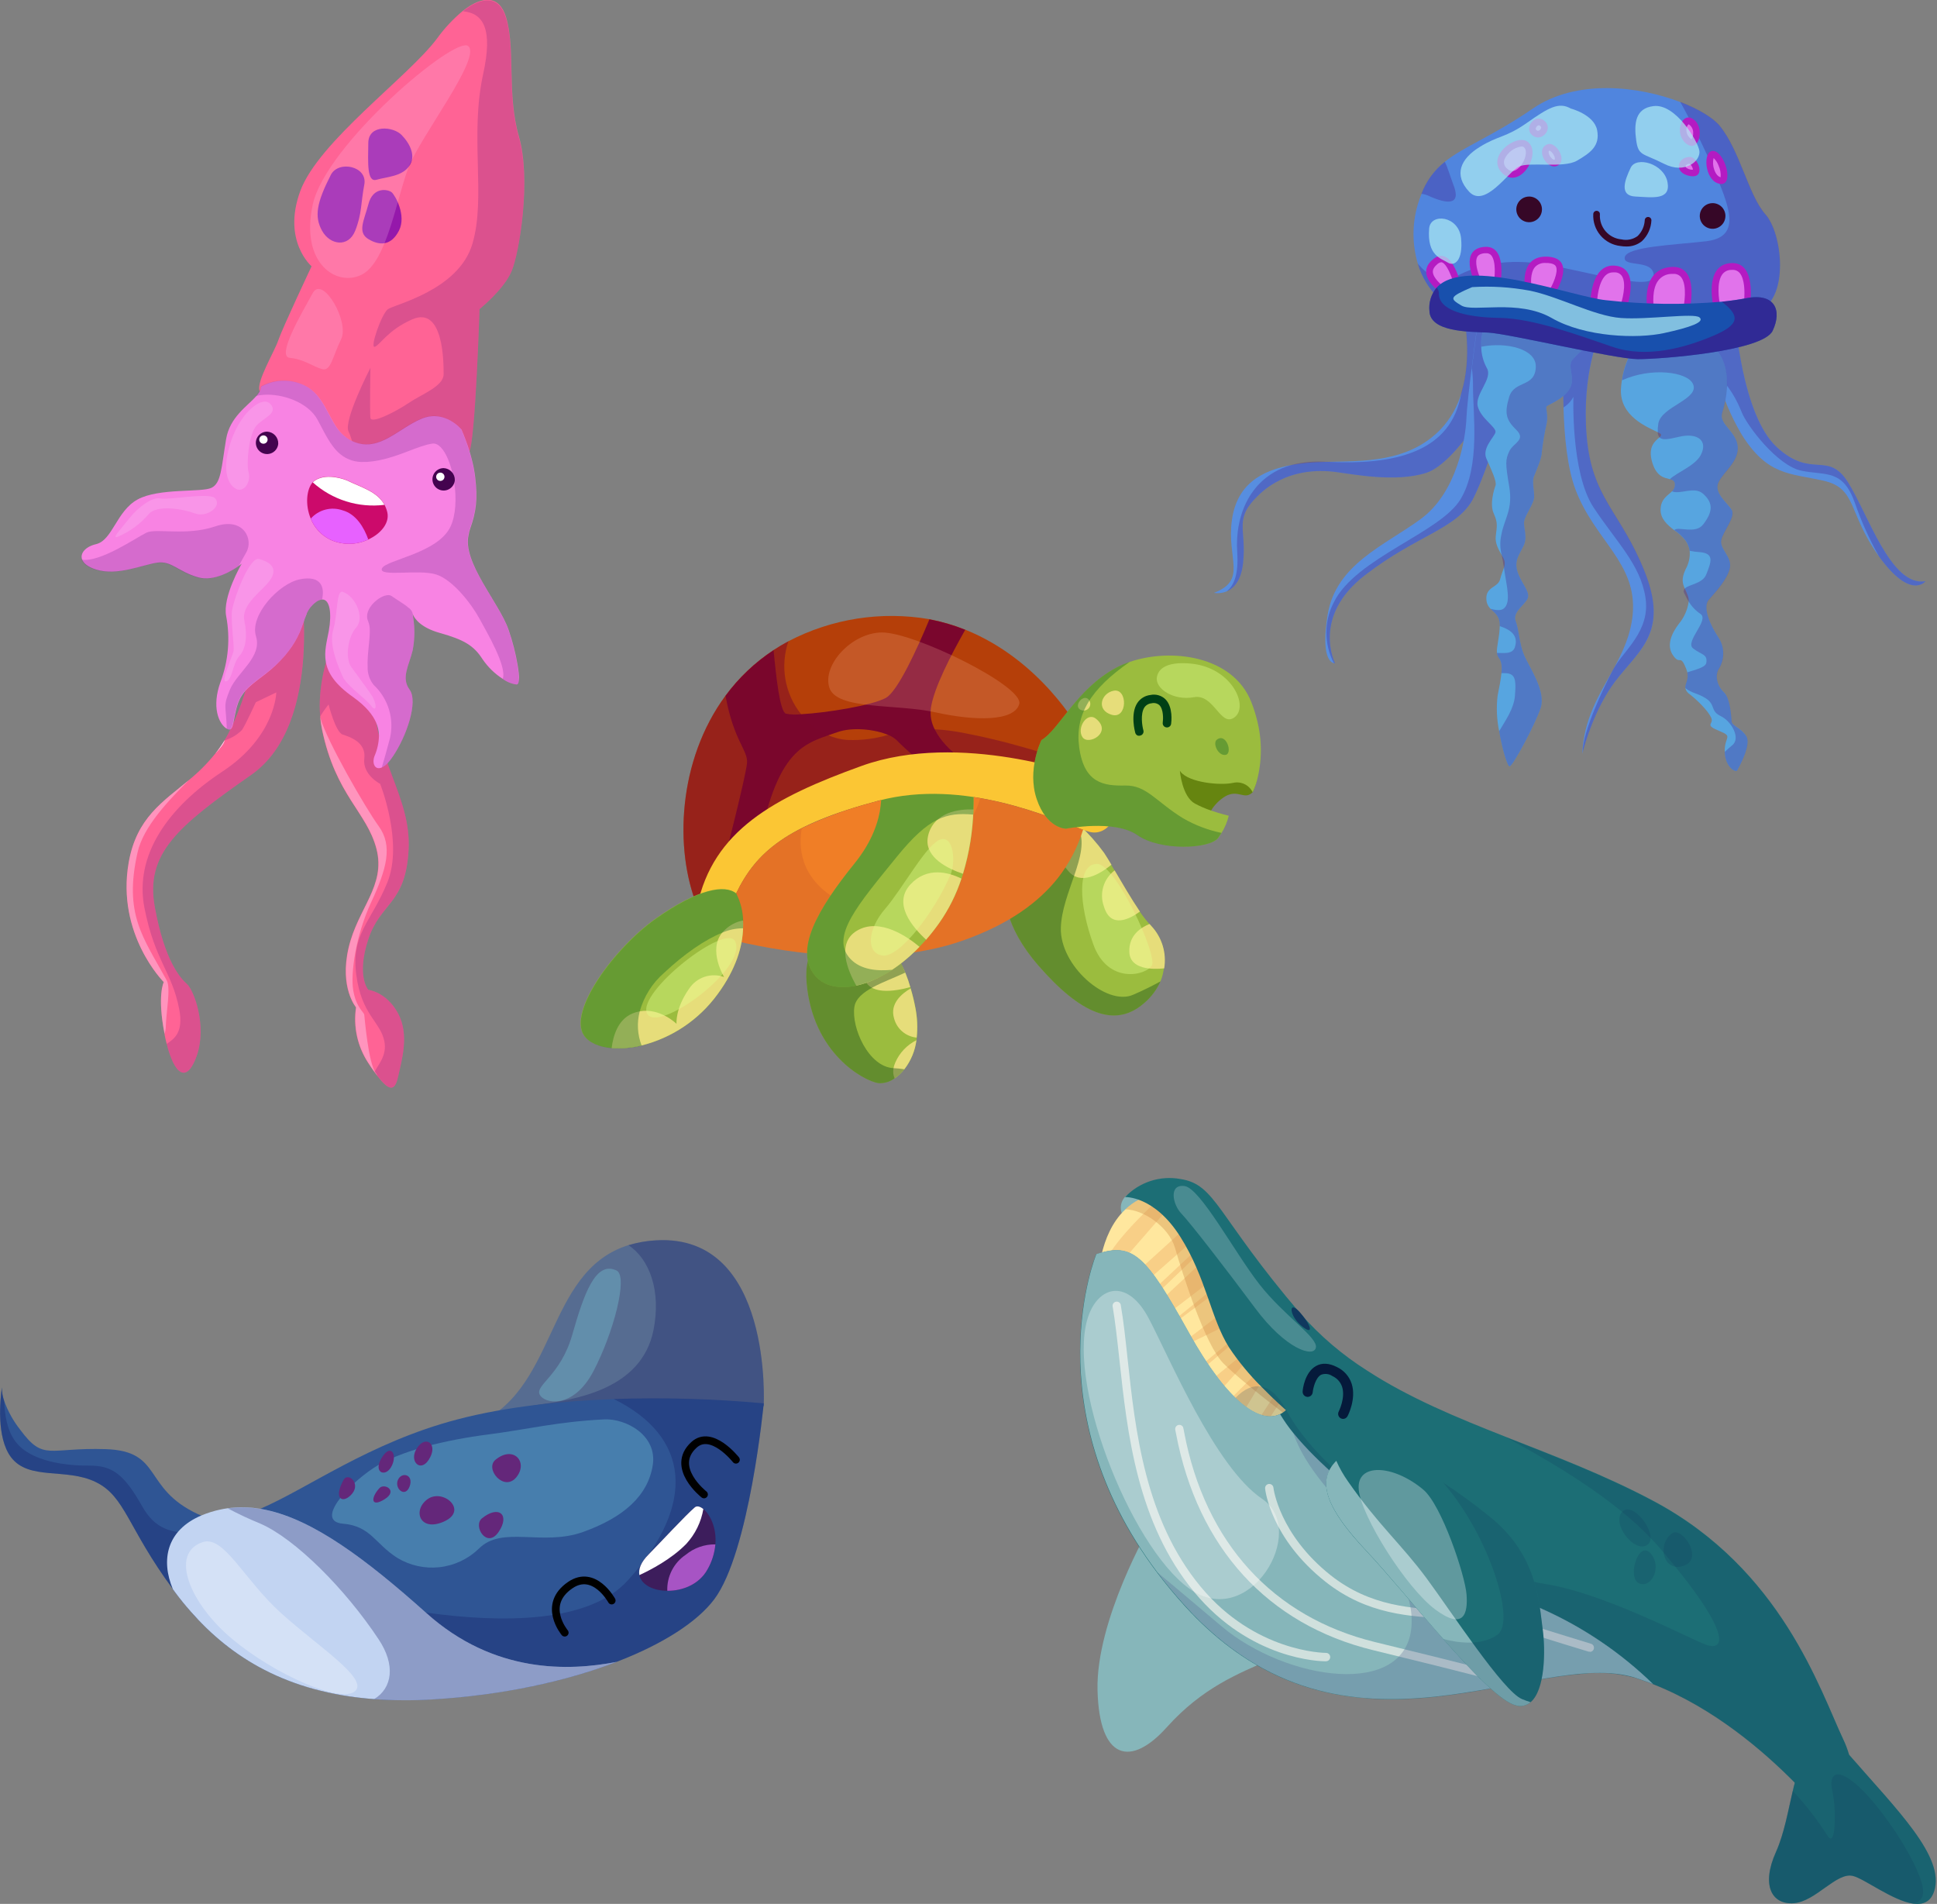 <svg width="753" height="740" viewBox="0 0 753 740" fill="none" xmlns="http://www.w3.org/2000/svg">
<rect x="0" y="0" width="753" height="740" fill="#808080" stroke="none"/>
<g clip-path="url(#clip0_108_2360)">
<path d="M97.616 301.207C68.89 321.233 56.415 331.829 60.19 352.599C63.965 373.37 70.024 380.142 72.681 382.475C75.338 384.808 80.604 398.677 76.456 410.44C72.649 421.165 67.885 417.957 64.791 405.725C64.499 404.607 64.224 403.392 63.981 402.128V401.885C61.032 386.947 63.657 381.714 63.657 381.714C63.657 381.714 45.122 363.195 50.031 335.231C53.093 317.814 63.349 311.625 73.507 303.135C77.236 300.103 80.636 296.688 83.65 292.944C84.981 291.275 86.204 289.521 87.311 287.695C88.39 285.917 89.364 284.078 90.228 282.186C102.12 256.264 99.479 235.784 99.479 235.784L116.604 225.188C116.604 225.188 126.341 281.166 97.616 301.207Z" fill="#FF6395"/>
<path opacity="0.2" d="M97.616 301.207C68.89 321.233 56.414 331.829 60.19 352.599C63.965 373.37 70.024 380.142 72.681 382.475C75.338 384.808 80.604 398.677 76.456 410.44C72.649 421.165 67.885 417.957 64.791 405.725C67.642 403.829 71.45 401.367 69.651 392.196C66.913 377.793 60.157 373.419 56.139 352.81C52.121 332.201 65.633 313.585 86.42 299.911C107.207 286.237 107.402 269.128 107.402 269.128L99.447 272.951C99.447 272.951 95.542 281.538 94.084 283.709C92.198 285.621 89.856 287.021 87.279 287.776C88.358 285.998 89.332 284.159 90.195 282.267C102.087 256.345 99.447 235.866 99.447 235.866L116.572 225.27C116.572 225.27 126.341 281.166 97.616 301.207Z" fill="#4E0E75"/>
<path d="M143.175 365.075C138.444 379.446 143.175 384.727 143.175 384.727C143.175 384.727 150.174 385.489 154.695 393.8C159.215 402.112 156.201 411.963 154.695 418.767C153.447 424.308 151.227 424.082 146.594 418.071C146.253 417.633 145.897 417.163 145.541 416.661C144.795 415.608 143.92 414.442 143.11 413.113C138.94 406.749 137.256 399.074 138.379 391.548C138.379 391.548 131.899 383.998 135.463 368.509C139.027 353.021 150.045 344.32 146.318 329.949C142.592 315.578 130.441 309.162 125.143 283.45C124.851 281.976 124.624 280.501 124.478 279.027C124.478 278.833 124.478 278.638 124.478 278.444C123.49 267.005 126.779 255.405 130.538 246.316C132.998 240.28 136.025 234.492 139.578 229.028C139.578 229.028 144.763 239.705 145.233 262.339C145.233 264.17 145.233 266.082 145.233 268.075C144.86 294.662 159.976 309.162 158.842 330.322C157.708 351.481 147.906 350.72 143.175 365.075Z" fill="#FF6395"/>
<path opacity="0.2" d="M143.175 365.075C138.444 379.446 143.175 384.727 143.175 384.727C143.175 384.727 150.174 385.489 154.695 393.8C159.215 402.112 156.201 411.963 154.695 418.767C153.366 424.713 150.903 424.001 145.605 416.645C147.128 413.583 150.466 410.261 149.429 404.785C147.955 397.122 140.486 394.562 138.477 378.7C136.468 362.839 144.309 358.448 150.596 342.943C156.882 327.438 147.776 304.658 147.776 304.658C147.776 304.658 140.842 301.175 141.62 294.791C142.397 288.408 135.917 286.415 133.179 285.492C130.441 284.568 127.719 273.81 127.719 273.81C127.719 273.81 126.098 275.835 124.478 278.428C123.49 266.989 126.779 255.389 130.538 246.299C132.401 247.288 134.41 249.669 136.289 251.16C139.569 254.615 142.56 258.332 145.233 262.274C145.233 264.105 145.233 266.017 145.233 268.01C144.86 294.597 159.976 309.098 158.842 330.257C157.708 351.417 147.906 350.72 143.175 365.075Z" fill="#4E0E75"/>
<path d="M198.893 105.393C195.863 112.586 186.418 120.136 186.418 120.136C186.418 120.136 184.797 171.075 182.416 175.66C181.59 177.28 175.352 178.56 166.976 179.127C160.501 179.564 154.003 179.532 147.533 179.03C145.006 178.835 142.462 178.544 140 178.187C130.846 176.842 122.664 174.283 118.403 170.086C105.555 157.19 100.921 151.989 100.921 151.989C99.511 148.457 106.689 136.727 108.212 132.19C109.735 127.654 121.124 103.497 121.124 103.497C121.124 103.497 109.637 93.679 116.701 74.334C123.765 54.989 158.923 29.73 169.876 14.987C172.774 10.971 176.171 7.339 179.986 4.18C187.471 -1.717 194.097 -1.993 196.722 6.675C200.497 19.134 196.949 36.535 201.745 53.158C206.54 69.781 201.939 98.215 198.893 105.393Z" fill="#FF6395"/>
<path opacity="0.2" d="M198.893 105.393C195.863 112.586 186.418 120.136 186.418 120.136C186.418 120.136 184.797 171.075 182.416 175.66C181.59 177.28 175.352 178.56 166.976 179.127C159.523 178.722 152.896 178.122 147.533 179.03C146.89 179.125 146.251 179.255 145.622 179.418C144.665 179.775 143.626 179.848 142.629 179.63C141.632 179.411 140.719 178.911 140 178.187C137.504 175.643 136.937 170.524 135.512 167.753C133.341 163.622 144.001 142.981 144.001 142.981C144.001 142.981 143.694 159.944 144.001 162.423C144.309 164.902 153.868 160.009 158.907 156.606C163.946 153.204 172.452 150.126 172.452 145.476C172.452 140.826 172.452 118.791 160.236 124.138C150.693 128.302 147.582 134.313 145.654 134.799C143.726 135.285 148.311 122.097 150.741 120.217C153.172 118.338 178.284 112.926 183.647 94.764C189.01 76.602 182.513 52.931 187.843 28.693C191.635 11.438 188.022 5.104 179.937 4.391C187.422 -1.507 194.049 -1.782 196.673 6.886C200.448 19.345 196.9 36.746 201.696 53.369C206.492 69.992 201.939 98.215 198.893 105.393Z" fill="#4E0E75"/>
<path d="M200.805 266.049C198.856 265.787 197.005 265.034 195.426 263.862C192.326 261.864 189.66 259.263 187.584 256.215C184.182 250.917 180.407 248.649 170.945 246.008C163.233 243.837 161.094 240.191 160.56 238.928C160.501 238.802 160.452 238.672 160.414 238.539C160.414 238.814 160.657 239.997 160.835 241.682C161.258 245.392 161.116 249.145 160.414 252.813C158.939 258.872 155.845 263.409 159.231 268.058C162.617 272.708 158.113 286.075 152.75 293.981C152.13 294.948 151.42 295.854 150.628 296.687C149.989 297.354 149.238 297.902 148.408 298.307C145.8 299.457 144.536 296.784 145.557 293.933C146.665 291.418 147.266 288.709 147.323 285.961C147.289 284.252 146.932 282.564 146.27 280.987C144.957 277.86 142.268 274.507 137.261 270.926C130.165 265.952 127.443 261.545 126.682 257.333C125.92 253.12 127.071 249.313 127.816 245.214C129.031 238.523 128.27 232.803 125.159 233.03C124.173 233.161 123.252 233.591 122.518 234.262L122.048 234.65L121.611 235.055C121.335 235.331 121.076 235.606 120.849 235.882C120.726 236.014 120.612 236.155 120.509 236.303C120.212 236.692 119.947 237.104 119.715 237.534C119.553 237.826 119.391 238.134 119.245 238.442V238.571L118.905 239.397C118.629 240.046 118.386 240.726 118.143 241.455C117.9 242.184 117.56 243.075 117.22 244.031C117.09 244.388 116.944 244.76 116.782 245.133L116.426 245.975C115.348 248.392 113.995 250.675 112.392 252.78C111.971 253.347 111.533 253.882 111.112 254.4C110.901 254.66 110.691 254.919 110.464 255.162C108.309 257.633 105.91 259.881 103.303 261.869L102.363 262.598C100.888 263.716 99.479 264.753 98.199 265.839L97.292 266.616C96.984 266.892 96.692 267.151 96.417 267.427C96.141 267.702 95.882 267.945 95.639 268.22C95.165 268.73 94.727 269.271 94.327 269.841C93.797 270.566 93.352 271.348 92.998 272.174C92.998 272.352 92.836 272.514 92.771 272.692C92.707 272.87 92.545 273.275 92.447 273.567C92.12 274.534 91.844 275.519 91.621 276.516C91.621 276.759 91.508 277.018 91.459 277.261C91.313 277.942 91.184 278.606 91.07 279.238L90.973 279.74C90.829 280.554 90.639 281.36 90.406 282.154C90.37 282.27 90.327 282.384 90.276 282.494L90.147 282.786C90.097 282.898 90.032 283.001 89.952 283.094L89.758 283.304C89.635 283.413 89.492 283.495 89.337 283.547C89.204 283.58 89.065 283.58 88.932 283.547C88.713 283.524 88.503 283.452 88.316 283.337C84.913 281.441 82.273 274.653 85.675 265.191C88.776 256.996 89.555 248.104 87.927 239.495C86.436 232.042 93.76 219.437 93.97 219.097L92.982 219.842C90.422 221.689 83.261 226.193 76.975 224.378C69.036 222.094 66.768 217.898 61.097 218.692C55.426 219.485 45.608 223.99 37.297 221.349C34.153 220.36 32.436 218.918 31.918 217.444C31.043 215.014 33.295 212.454 37.297 211.514C43.777 210.007 45.235 198.666 53.498 194.13C61.761 189.593 78.465 191.489 82.24 189.593C86.015 187.698 86.015 182.027 87.895 170.686C89.337 162.083 96.222 157.838 99.625 153.966C100.011 153.544 100.358 153.089 100.662 152.605L100.921 152.183L101.051 151.94C101.182 151.665 101.285 151.377 101.358 151.082C101.408 150.962 101.441 150.837 101.456 150.709C101.465 150.569 101.465 150.428 101.456 150.288C104.179 148.765 107.247 147.966 110.367 147.966C113.486 147.966 116.554 148.765 119.278 150.288C120.334 150.91 121.313 151.655 122.194 152.507C122.34 152.637 122.469 152.783 122.599 152.912C122.729 153.042 123.215 153.577 123.506 153.917C123.798 154.257 124.154 154.727 124.446 155.148C124.642 155.398 124.826 155.658 124.997 155.926C125.321 156.412 125.629 156.914 125.936 157.416L126.374 158.178C127.54 160.219 128.577 162.358 129.76 164.351C129.89 164.598 130.036 164.836 130.198 165.064C131.659 167.629 133.793 169.747 136.37 171.188L137.018 171.496L137.78 171.82C147.614 175.611 154.808 166.538 163.865 162.763C172.922 158.988 179.37 166.927 179.37 166.927L179.807 167.915C179.807 168.093 179.953 168.272 180.034 168.482C180.293 169.098 180.601 169.892 180.941 170.815C181.152 171.366 181.379 171.949 181.59 172.598C181.62 172.703 181.658 172.806 181.703 172.905C181.811 173.229 181.924 173.57 182.043 173.926L182.562 175.546C182.837 176.454 183.113 177.409 183.356 178.398C183.501 178.932 183.631 179.467 183.761 180.018C183.955 180.86 184.133 181.638 184.279 182.578C184.36 182.983 184.425 183.404 184.49 183.809C184.554 184.214 184.619 184.635 184.668 185.057C185.802 194.13 185.041 199.055 182.772 205.471C182.496 206.231 182.301 207.019 182.189 207.82C179.564 218.449 194.033 234.197 197.662 244.695C199.237 249.205 200.429 253.839 201.226 258.548C201.323 259.002 201.388 259.455 201.437 259.877C201.599 261.075 201.728 262.161 201.777 263.117C201.745 264.964 201.55 266.049 200.805 266.049Z" fill="#F883E3"/>
<path opacity="0.2" d="M125.207 232.998C124.222 233.128 123.3 233.558 122.566 234.229C117.285 238.393 119.18 243.675 112.376 252.748C105.571 261.821 98.377 264.089 94.213 269.76C90.049 275.43 91.572 285.248 88.17 283.369C87.911 274.037 86.55 274.782 89.418 267.994C92.285 261.205 102.006 255.389 99.511 247.288C97.016 239.187 108.325 226.793 116.637 225.156C124.948 223.52 126.26 228.299 125.207 232.998Z" fill="#4E0E75"/>
<path opacity="0.2" d="M160.414 252.813C158.939 258.872 155.845 263.409 159.231 268.058C162.617 272.708 158.113 286.075 152.75 293.981C152.13 294.948 151.42 295.854 150.628 296.687C149.989 297.354 149.238 297.902 148.408 298.307C148.408 298.307 148.927 296.59 149.688 293.917C150.239 291.989 150.903 289.558 151.6 286.934C152.436 283.3 152.32 279.512 151.265 275.936C150.209 272.36 148.248 269.116 145.573 266.519C145.441 266.403 145.316 266.279 145.2 266.147C143.637 264.163 142.827 261.688 142.916 259.164C142.705 254.546 143.791 249.151 143.758 245.182C143.8 243.92 143.585 242.664 143.127 241.488C142.815 240.837 142.67 240.118 142.705 239.398C142.851 234.699 149.834 229.968 152.216 231.653C154.938 233.581 157.384 234.893 158.696 236.141C159.183 236.435 159.597 236.833 159.911 237.306C160.225 237.78 160.43 238.317 160.511 238.879C160.452 238.754 160.403 238.624 160.365 238.49C160.365 238.766 160.608 239.948 160.786 241.633C161.231 245.357 161.105 249.127 160.414 252.813Z" fill="#4E0E75"/>
<path opacity="0.2" d="M200.805 266.049C198.856 265.787 197.005 265.034 195.426 263.862C197.208 259.164 189.269 245.765 186.369 240.418C183.469 235.072 176.21 225.399 169.519 223.277C162.828 221.154 147.096 224.362 148.457 220.976C149.818 217.59 170.345 215.16 175.206 204.531C177.199 200.157 177.474 193.789 176.632 187.86C176.437 186.454 176.172 185.059 175.838 183.68C175.409 181.847 174.829 180.054 174.104 178.317C172.484 174.558 170.362 172.111 168.093 172.419C162.682 173.181 155.634 177.28 147.371 178.9C145.864 179.21 144.338 179.421 142.802 179.532H141.717C138.291 179.77 134.905 178.686 132.255 176.502C128.367 173.262 126.098 167.996 123.474 163.184C119.796 156.363 109.751 152.912 102.411 153.463C101.439 153.52 100.473 153.666 99.528 153.901C99.913 153.479 100.26 153.024 100.564 152.54L100.824 152.119L100.953 151.875C101.084 151.6 101.187 151.313 101.261 151.017C101.311 150.898 101.343 150.772 101.358 150.644C101.367 150.504 101.367 150.363 101.358 150.223C104.081 148.7 107.149 147.901 110.269 147.901C113.389 147.901 116.457 148.7 119.18 150.223C120.237 150.845 121.215 151.59 122.097 152.443C122.242 152.572 122.372 152.718 122.502 152.848C122.631 152.977 123.117 153.512 123.409 153.852C123.745 154.245 124.059 154.656 124.349 155.083C124.545 155.333 124.729 155.593 124.899 155.861C125.223 156.347 125.531 156.849 125.839 157.352L126.277 158.113C127.443 160.155 128.48 162.293 129.663 164.286C129.792 164.529 129.938 164.756 130.1 164.999C131.561 167.565 133.696 169.682 136.273 171.123L136.921 171.431L137.683 171.755C147.517 175.546 154.711 166.473 163.768 162.698C172.824 158.923 179.273 166.862 179.273 166.862L179.71 167.85L179.937 168.417C180.196 169.033 180.504 169.827 180.844 170.751C181.055 171.301 181.265 171.901 181.492 172.533C181.523 172.638 181.561 172.741 181.606 172.841C181.714 173.165 181.827 173.505 181.946 173.861L182.464 175.481C182.74 176.389 183.015 177.345 183.258 178.333C183.404 178.868 183.534 179.402 183.663 179.953C183.858 180.796 184.036 181.573 184.182 182.513C184.263 182.918 184.328 183.339 184.392 183.744C184.457 184.149 184.522 184.571 184.571 184.992C185.705 194.065 184.943 198.99 182.675 205.406C182.399 206.167 182.203 206.954 182.092 207.755C179.467 218.384 193.935 234.132 197.564 244.631C199.14 249.14 200.332 253.774 201.129 258.483C201.226 258.937 201.291 259.39 201.339 259.812C201.501 261.011 201.631 262.096 201.68 263.052C201.745 264.964 201.55 266.049 200.805 266.049Z" fill="#4E0E75"/>
<path d="M108.163 172.5C108.091 173.343 107.775 174.146 107.254 174.812C106.734 175.478 106.031 175.978 105.231 176.252C104.431 176.525 103.568 176.56 102.749 176.352C101.929 176.144 101.188 175.702 100.615 175.081C100.043 174.459 99.663 173.684 99.523 172.85C99.383 172.016 99.488 171.16 99.826 170.385C100.164 169.61 100.72 168.95 101.427 168.486C102.133 168.021 102.959 167.773 103.805 167.769C104.402 167.792 104.989 167.933 105.532 168.184C106.075 168.434 106.562 168.789 106.967 169.229C107.372 169.669 107.687 170.184 107.892 170.745C108.097 171.307 108.189 171.903 108.163 172.5Z" fill="#44034F"/>
<path d="M176.81 186.661C176.741 187.505 176.427 188.31 175.907 188.979C175.388 189.647 174.684 190.15 173.884 190.426C173.083 190.701 172.219 190.737 171.398 190.529C170.577 190.322 169.834 189.88 169.26 189.257C168.687 188.634 168.307 187.857 168.168 187.022C168.028 186.187 168.135 185.329 168.475 184.553C168.815 183.778 169.374 183.118 170.083 182.655C170.792 182.192 171.621 181.946 172.468 181.946C173.667 182.001 174.796 182.527 175.609 183.41C176.422 184.293 176.854 185.461 176.81 186.661Z" fill="#44034F"/>
<path d="M143.175 209.683C140.841 210.793 138.29 211.368 135.706 211.368C133.122 211.368 130.571 210.793 128.237 209.683C124.854 207.98 122.209 205.099 120.8 201.583C118.532 196.171 119.18 190.063 121.594 187.406C121.889 187.091 122.221 186.814 122.583 186.58C127.443 183.566 134.669 186.58 134.669 186.58C140.81 189.496 146.675 191.019 149.445 196.139C149.929 197.063 150.299 198.042 150.547 199.055C151.551 203.154 148.165 207.415 143.175 209.683Z" fill="#CC0A6B"/>
<path d="M149.445 196.22C144.449 196.839 139.377 196.38 134.573 194.874C129.768 193.367 125.343 190.849 121.594 187.487C121.889 187.172 122.221 186.894 122.583 186.661C127.443 183.647 134.669 186.661 134.669 186.661C140.81 189.577 146.675 191.1 149.445 196.22Z" fill="white"/>
<path d="M143.175 209.683C140.841 210.792 138.29 211.368 135.706 211.368C133.122 211.368 130.571 210.792 128.237 209.683C124.854 207.98 122.209 205.099 120.801 201.583C122.306 199.88 124.283 198.664 126.481 198.087C128.679 197.51 130.999 197.599 133.146 198.342C138.558 199.833 141.571 205.179 143.175 209.683Z" fill="#E761FF"/>
<path d="M128.61 67.966C123.069 78.822 122.129 84.168 125.207 89.709C128.286 95.25 135.415 96.336 138.072 89.709C140.729 83.083 140.243 78.935 141.62 71.758C142.997 64.58 131.575 62.182 128.61 67.966Z" fill="#9518AB"/>
<path d="M143.175 79.502C141.555 85.626 138.833 90.276 143.175 92.917C147.517 95.558 152.054 95.574 155.083 89.677C158.113 83.779 153.609 75.873 152.264 74.739C150.92 73.605 144.957 72.341 143.175 79.502Z" fill="#9518AB"/>
<path d="M143.175 55.491C143.062 63.43 142.608 70.996 146.415 69.862C150.223 68.728 155.991 68.663 158.956 64.726C161.921 60.789 159.425 55.88 156.137 52.478C152.848 49.075 143.272 48.297 143.175 55.491Z" fill="#9518AB"/>
<path opacity="0.2" d="M182.011 17.903C176.907 13.723 126.649 56.253 121.594 79.47C116.539 102.687 131.218 111.792 140.858 106.624C150.498 101.456 154.241 76.732 158.923 64.807C163.606 52.883 187.341 22.261 182.011 17.903Z" fill="#FFD1F7"/>
<path opacity="0.2" d="M121.594 113.882C117.042 122.129 107.353 138.606 112.683 139.092C118.014 139.578 121.756 142.495 125.207 143.467C128.658 144.439 129.274 138.606 132.611 131.834C135.949 125.061 125.45 106.932 121.594 113.882Z" fill="#FFD1F7"/>
<path opacity="0.2" d="M95.72 214.722C94.862 216.132 93.954 217.963 92.836 219.939C90.276 221.786 83.115 226.29 76.829 224.476C68.89 222.207 66.622 217.995 60.951 218.789C55.281 219.583 45.462 224.087 37.151 221.446C34.008 220.458 32.29 219.016 31.772 217.541C38.981 218.675 53.077 208.89 56.917 207.043C60.757 205.196 72.438 208.42 83.682 204.596C94.926 200.772 98.62 209.878 95.72 214.722Z" fill="#4E0E75"/>
<path d="M104.032 170.848C104.032 171.277 103.861 171.69 103.557 171.993C103.253 172.297 102.841 172.468 102.411 172.468C101.982 172.468 101.57 172.297 101.266 171.993C100.962 171.69 100.791 171.277 100.791 170.848C100.791 170.418 100.962 170.006 101.266 169.702C101.57 169.398 101.982 169.228 102.411 169.228C102.841 169.228 103.253 169.398 103.557 169.702C103.861 170.006 104.032 170.418 104.032 170.848Z" fill="white"/>
<path d="M172.792 185.316C172.792 185.636 172.697 185.95 172.519 186.216C172.341 186.483 172.088 186.69 171.792 186.813C171.496 186.935 171.17 186.968 170.856 186.905C170.541 186.843 170.253 186.688 170.026 186.462C169.799 186.235 169.645 185.946 169.583 185.632C169.52 185.318 169.552 184.992 169.675 184.696C169.797 184.4 170.005 184.147 170.272 183.969C170.538 183.791 170.851 183.696 171.172 183.696C171.601 183.696 172.013 183.866 172.317 184.17C172.621 184.474 172.792 184.886 172.792 185.316Z" fill="white"/>
<path opacity="0.2" d="M105.279 157.19C102.314 153.512 94.068 159.571 90.033 170.848C85.999 182.124 88.413 188.248 91.653 189.966C94.894 191.683 97.664 187.228 96.66 183.68C95.655 180.131 96.773 168.871 99.56 165.598C102.347 162.326 108.163 160.786 105.279 157.19Z" fill="#FFE0FA"/>
<path opacity="0.2" d="M83.698 193.741C86.356 196.981 80.296 201.226 75.905 199.59C71.515 197.953 60.951 195.863 57.678 199.995C54.386 203.787 50.261 206.765 45.624 208.695C43.259 209.44 47.455 205.05 50.485 201.226C53.514 197.402 59.072 193.012 62.344 193.741C65.617 194.47 81.625 191.197 83.698 193.741Z" fill="#FFE0FA"/>
<path opacity="0.2" d="M100.743 217.282C107.483 219.129 107.515 222.742 103.983 226.76C100.451 230.778 93.744 235.509 95.007 241.342C96.271 247.174 95.558 252.278 93.014 255.016C90.471 257.754 90.293 264.429 87.879 264.85C85.465 265.272 90.633 254.66 90.827 252.829C91.022 250.998 89.904 242.427 90.098 238.247C90.293 234.067 96.822 216.18 100.743 217.282Z" fill="#FFE0FA"/>
<path opacity="0.2" d="M133.26 230.049C138.525 231.945 141.765 240.256 138.477 243.902C135.188 247.547 134.086 255.761 136.549 259.228C139.011 262.696 141.944 266.519 144.309 269.986C146.675 273.454 146.496 277.293 144.309 274.377C142.122 271.461 134.799 266.519 133.26 263.036C131.72 259.553 127.719 250.82 129.533 244.809C131.348 238.798 130.667 229.109 133.26 230.049Z" fill="#FFE0FA"/>
<path opacity="0.4" d="M53.482 331.278C48.071 355.354 55.507 364.103 64.823 381.066C66.444 384.015 64.564 393.736 64.467 398.774C64.459 399.83 64.295 400.878 63.981 401.885C61.032 386.947 63.657 381.714 63.657 381.714C63.657 381.714 45.122 363.195 50.031 335.231C53.093 317.814 63.349 311.625 73.507 303.135C65.455 311.171 55.702 321.362 53.482 331.278Z" fill="#FFE0FA"/>
<path d="M87.344 287.727C87.182 288.942 85.724 290.725 83.682 292.977C85.013 291.307 86.237 289.553 87.344 287.727Z" fill="#FFE0FA"/>
<path opacity="0.4" d="M146.027 416.953C146.286 417.29 146.499 417.66 146.659 418.054C146.318 417.617 145.962 417.147 145.605 416.645C144.86 415.592 143.985 414.425 143.175 413.097C139.005 406.733 137.321 399.057 138.444 391.532C138.444 391.532 131.964 383.982 135.528 368.493C139.092 353.004 150.109 344.304 146.383 329.933C142.657 315.562 130.505 309.146 125.207 283.434C124.916 281.959 124.689 280.485 124.543 279.011C126.909 287.695 141.895 313.747 147.226 321.135C152.783 328.766 150.32 337.71 144.309 350.655C138.298 363.6 136.208 378.328 137.326 384.954C138.444 391.581 141.458 393.347 141.604 394.432C141.749 395.518 143.191 413.194 146.027 416.953Z" fill="#FFE0FA"/>
<path d="M451.139 381.439C449.656 384.745 447.44 387.671 444.658 389.993C433.317 399.811 419.934 393.963 403.684 375.314C390.414 360.085 389.961 347.966 390.722 342.7C390.824 341.856 391.014 341.025 391.289 340.221C391.833 339.376 392.525 338.635 393.331 338.034C398.483 333.449 411.768 323.825 416.386 320.504L418.006 319.353C418.006 319.353 418.654 319.904 419.626 320.876C423.125 324.113 426.299 327.684 429.104 331.537C429.947 332.736 430.903 334.324 431.972 336.106L433.219 338.245C436.152 343.219 439.7 349.327 443.038 354.252C444.182 355.949 445.432 357.572 446.78 359.112C447.056 359.436 447.315 359.728 447.59 360.02C449.59 362.196 451.067 364.799 451.909 367.632C452.751 370.465 452.936 373.452 452.451 376.367C452.24 378.108 451.799 379.814 451.139 381.439Z" fill="#9BBC3E"/>
<path d="M432.069 336.106C427.565 339.751 420.177 344.207 415.365 338.633C408.884 331.262 413.243 328.005 419.723 320.811C423.222 324.048 426.396 327.619 429.201 331.472C430.044 332.736 431 334.324 432.069 336.106Z" fill="#E6DD7A"/>
<path d="M433.317 338.309C436.249 343.283 439.797 349.391 443.135 354.317C439.149 357.233 431.794 361.073 429.169 352.421C428.245 349.936 428.149 347.219 428.897 344.676C429.644 342.132 431.195 339.899 433.317 338.309Z" fill="#E6DD7A"/>
<path d="M452.58 376.384C447.947 376.87 439.311 376.837 439.02 370.065C438.728 363.293 443.88 360.344 446.877 359.129C447.153 359.453 447.412 359.744 447.688 360.036C449.693 362.209 451.175 364.811 452.023 367.644C452.871 370.477 453.062 373.466 452.58 376.384Z" fill="#E6DD7A"/>
<path opacity="0.4" d="M451.139 381.438C449.656 384.745 447.44 387.67 444.658 389.993C433.317 399.811 419.934 393.962 403.684 375.314C390.414 360.084 389.961 347.966 390.722 342.7C391.597 341.08 392.472 339.46 393.331 338.034C398.693 328.88 403.748 322.901 406.665 321.929C409.849 321.129 413.106 320.651 416.386 320.504L418.33 320.39C418.603 320.759 418.847 321.149 419.059 321.557C421.878 326.709 420.015 333.319 417.552 340.448C415.365 346.929 412.611 353.831 412.4 360.554C411.914 375.282 430.125 391.127 440.429 386.672C444.544 384.922 448.206 383.042 451.139 381.438Z" fill="#104718"/>
<path d="M351.562 415.608C350.486 416.972 349.208 418.163 347.771 419.14C345.953 420.491 343.713 421.152 341.453 421.003C335.685 420.096 315.902 409.37 313.569 381.989C311.236 354.608 341.647 363.033 341.647 363.033C342.627 363.788 343.529 364.64 344.336 365.577C347.546 369.268 350.1 373.482 351.886 378.036C352.647 379.858 353.312 381.718 353.879 383.609C353.948 383.788 354.002 383.973 354.041 384.16C354.766 386.585 355.366 389.046 355.84 391.532C356.614 395.397 356.8 399.358 356.391 403.278C356.391 403.635 356.391 403.959 356.277 404.283C355.745 408.411 354.117 412.322 351.562 415.608Z" fill="#9BBC3E"/>
<path d="M353.863 383.674C347.982 385.295 337.143 387.19 335.798 379.348C334.453 371.507 340.853 367.262 344.32 365.642C348.784 370.881 352.041 377.037 353.863 383.674Z" fill="#E6DD7A"/>
<path d="M347.528 395.68C345.908 390.09 350.493 386.234 354.009 384.177C354.733 386.602 355.333 389.062 355.807 391.548C356.582 395.414 356.768 399.374 356.358 403.295C354.276 403.104 352.306 402.268 350.723 400.902C349.14 399.537 348.023 397.711 347.528 395.68Z" fill="#E6DD7A"/>
<path d="M351.562 415.608C350.486 416.972 349.208 418.163 347.771 419.14C347.23 417.896 347.083 416.517 347.35 415.187C347.494 414.422 347.728 413.677 348.047 412.967C349.686 409.205 352.593 406.138 356.261 404.299C355.731 408.42 354.109 412.325 351.562 415.608Z" fill="#E6DD7A"/>
<path opacity="0.4" d="M351.562 415.608C350.486 416.972 349.208 418.163 347.771 419.14C345.953 420.491 343.713 421.152 341.452 421.003C335.685 420.096 315.902 409.37 313.569 381.989C311.236 354.608 341.647 363.033 341.647 363.033C342.627 363.788 343.529 364.64 344.336 365.577C347.546 369.268 350.1 373.482 351.886 378.036C344.093 381.762 333.141 384.857 332.136 391.354C330.905 399.455 337.645 414.701 347.366 415.171C348.772 415.237 350.173 415.383 351.562 415.608Z" fill="#104718"/>
<path d="M411.136 341.404C403.894 350.493 392.537 359.112 374.456 365.512C340.853 377.437 299.069 368.995 283.515 365.123L281.295 364.54C281.605 361.87 282.092 359.223 282.754 356.617C282.773 356.486 282.8 356.356 282.835 356.228C283.638 353.17 284.723 350.192 286.075 347.334C291.114 336.916 297.854 328.864 311.674 321.897C321.243 317.351 331.247 313.785 341.534 311.252C354.44 308.079 367.879 307.72 380.936 310.199C398.872 313.294 413.794 319.92 421.02 322.529C418.918 329.376 415.567 335.776 411.136 341.404Z" fill="#F07E26"/>
<path opacity="0.1" d="M411.136 341.404C403.894 350.493 392.537 359.112 374.456 365.512C340.853 377.437 299.069 368.996 283.515 365.123C282.745 362.358 282.487 359.475 282.753 356.617C282.867 354.09 283.207 351.255 283.677 348.014C286.059 331.488 313.035 317.231 313.035 317.231C312.44 318.727 312 320.279 311.722 321.865C310.459 328.556 310.572 341.08 325.542 349.732C344.045 360.425 378.409 324.117 380.985 310.167C398.92 313.261 413.842 319.888 421.068 322.496C418.956 329.359 415.588 335.77 411.136 341.404Z" fill="#7A062D"/>
<path d="M421.1 322.529C408.949 318.122 375.006 302.39 341.614 311.188C305.792 320.714 293.965 331.164 286.156 347.269C283.57 352.687 281.926 358.505 281.295 364.475C278.735 363.795 277.309 363.357 277.309 363.357C274.707 359.942 272.596 356.179 271.039 352.178C262.096 330.192 263.489 295.585 282.024 270.424C287.149 263.448 293.474 257.441 300.705 252.683C302.568 251.452 304.496 250.301 306.505 249.232C323.326 240.45 342.567 237.439 361.267 240.661C366.032 241.563 370.699 242.925 375.201 244.728C404.85 256.604 419.61 283.742 419.61 283.742C419.61 283.742 422.704 286.577 424.017 293.738C424.561 296.795 424.741 299.906 424.551 303.006C424.551 304.156 424.389 305.371 424.243 306.651C423.699 312.031 422.646 317.347 421.1 322.529Z" fill="#B53F09"/>
<path d="M379.51 298.809H360.749C360.749 298.809 351.822 291.065 348.597 287.727C347.658 286.846 346.558 286.153 345.357 285.686C340.302 283.531 331.602 282.446 325.558 284.568C324.343 285.006 323.161 285.411 321.994 285.799C315.724 287.954 310.151 290.19 305.096 298.161C299.085 307.639 296.217 322.934 296.217 322.934L281.101 336.155C281.101 336.155 289.898 302.131 290.401 296.59C290.854 291.632 285.248 288.068 282.057 270.489C287.181 263.513 293.507 257.506 300.737 252.748C301.693 262.939 303.151 276.5 305.517 277.391C307.466 277.759 309.46 277.83 311.431 277.601C321.054 277.083 338.893 274.264 344.385 271.25C349.019 268.674 356.553 252.181 361.3 240.726C366.065 241.628 370.731 242.989 375.233 244.793C369.806 254.352 362.985 267.475 361.883 275.187C361.509 278.052 362.035 280.963 363.39 283.515C367.764 292.475 379.51 298.809 379.51 298.809Z" fill="#7A062D"/>
<path opacity="0.5" d="M421.1 322.529C408.949 318.122 375.006 302.39 341.614 311.188C305.792 320.714 293.965 331.164 286.156 347.269C283.57 352.687 281.926 358.505 281.295 364.475C278.735 363.795 277.309 363.357 277.309 363.357C274.707 359.942 272.596 356.179 271.039 352.178C262.096 330.192 263.489 295.585 282.024 270.424C287.149 263.448 293.474 257.441 300.705 252.683C302.568 251.452 304.496 250.301 306.505 249.232C304.88 253.979 304.473 259.059 305.323 264.005C306.172 268.95 308.25 273.603 311.366 277.536C314.167 281.088 317.794 283.902 321.929 285.735C324.364 286.826 326.978 287.463 329.641 287.614C334.932 287.805 340.218 287.132 345.292 285.621C351.144 283.919 357.236 283.185 363.325 283.45C367.222 283.668 371.099 284.166 374.925 284.941C400.006 289.801 408.69 294.905 419.837 295.391C420.605 295.45 421.378 295.336 422.096 295.055C422.814 294.775 423.459 294.336 423.984 293.771C424.529 296.828 424.708 299.939 424.519 303.038C424.519 304.188 424.357 305.403 424.211 306.683C423.675 312.051 422.633 317.357 421.1 322.529Z" fill="#7A062D"/>
<path d="M365.107 358.756C363.454 361.089 361.759 363.249 360.02 365.237C359.156 366.187 358.297 367.111 357.444 368.007C354.232 371.357 350.669 374.35 346.815 376.934C342.587 379.837 337.857 381.93 332.866 383.107C326.061 384.549 320.293 383.253 316.923 379.284C308.595 369.563 317.668 353.571 332.25 335.539C346.038 318.462 342.23 304.14 341.777 302.633V302.487L342.246 302.39C349.046 301.096 355.974 300.607 362.887 300.932C375.476 301.385 378.085 302.001 378.085 302.001C378.499 306.2 378.618 310.423 378.441 314.639C378.441 315.287 378.441 315.935 378.36 316.615C377.995 324.429 376.661 332.168 374.391 339.654C374.212 340.286 374.002 340.902 373.791 341.517C371.766 347.662 368.84 353.472 365.107 358.756Z" fill="#9BBC3E"/>
<path d="M357.444 368.007C349.213 376.529 340.399 381.503 332.865 383.107C329.447 377.064 325.202 366.646 332.963 361.85C341.955 356.293 353.215 364.443 357.444 368.007Z" fill="#E6DD7A"/>
<path d="M360.992 324.068C363.568 315.627 372.673 314.444 378.393 314.606C378.154 323.087 376.792 331.499 374.342 339.622C368.477 337.645 359.76 333.4 360.603 325.964C360.675 325.321 360.805 324.687 360.992 324.068Z" fill="#E6DD7A"/>
<path d="M365.107 358.756C363.455 361.089 361.759 363.249 360.02 365.237C354.738 360.376 346.945 351.336 353.928 343.753C360.409 336.77 368.672 339.006 373.743 341.485C371.736 347.638 368.826 353.459 365.107 358.756Z" fill="#E6DD7A"/>
<path opacity="0.4" d="M346.815 376.934C342.587 379.837 337.857 381.93 332.866 383.107C326.061 384.549 320.293 383.253 316.923 379.284C308.595 369.563 317.668 353.571 332.25 335.539C346.038 318.462 342.23 304.14 341.777 302.633L342.198 302.39C348.997 301.096 355.925 300.607 362.839 300.932C375.428 301.385 378.036 302.001 378.036 302.001C378.451 306.2 378.57 310.423 378.393 314.639C378.393 315.287 378.393 315.935 378.312 316.615C367.764 315.659 361.089 317.749 348.792 332.817C333.433 351.757 322.545 364.151 330.597 372.706C334.632 377.015 341.209 377.501 346.815 376.934Z" fill="#186923"/>
<path d="M423.401 323.29C422.753 323.112 421.975 322.853 421.1 322.529C408.949 318.122 375.006 302.39 341.614 311.187C305.792 320.714 293.965 331.164 286.156 347.269C283.57 352.687 281.926 358.505 281.295 364.475C280.469 371.231 280.663 375.168 276.872 374.002C270.489 372.041 269.581 363.276 269.581 363.276C269.78 359.545 270.268 355.834 271.039 352.178C277.212 322.885 300.624 310.053 334.955 297.691C373.321 283.871 421.619 301.677 421.619 301.677C422.621 302.062 423.601 302.506 424.551 303.006C439.927 311.042 432.361 325.85 423.401 323.29Z" fill="#FBC634"/>
<path d="M486.961 307.931C483.72 311.171 481.371 306.602 476.267 309.551C474.012 310.935 472.123 312.841 470.759 315.108C470.03 316.249 469.417 317.459 468.928 318.721C468.928 318.721 456.696 321.767 454.93 310.621C453.164 299.474 455.902 294.759 460.73 294.419C465.558 294.078 485.519 300.608 485.519 300.608C486.761 301.28 487.797 302.277 488.516 303.492C488.127 305.014 487.607 306.499 486.961 307.931Z" fill="#668510"/>
<path d="M486.961 307.931C486.308 306.573 485.219 305.473 483.869 304.807C482.518 304.14 480.982 303.945 479.508 304.253C474.566 305.387 462.334 304.253 458.964 299.992C458.915 299.931 458.872 299.866 458.834 299.798L458.672 299.571V299.474C458.672 299.944 459.58 309.6 464.505 312.338C466.535 313.414 468.648 314.324 470.824 315.06C474.469 316.307 477.677 317.069 477.677 317.069C477.099 319.412 476.165 321.652 474.907 323.712C474.494 324.405 474.045 325.075 473.562 325.721C470.321 329.965 451.139 330.84 442.228 324.603C433.317 318.365 414.377 322.108 414.377 322.108C414.377 322.108 406.94 322.108 403.035 310.621C399.131 299.134 404.866 287.646 404.866 287.646C411.687 283.693 418.379 267.848 433.835 259.569C435.551 258.656 437.339 257.887 439.182 257.268C455.27 251.776 479.33 254.822 486.442 272.887C487.353 275.193 488.105 277.558 488.694 279.967C490.672 287.727 490.633 295.864 488.581 303.605C488.165 305.091 487.623 306.538 486.961 307.931Z" fill="#9BBC3E"/>
<path opacity="0.4" d="M462.707 257.9C455.886 257.3 450.604 258.613 449.745 263.117C448.886 267.621 456.226 272.465 464.116 270.991C472.006 269.517 474.502 283.077 480.026 278.719C485.551 274.361 478.795 259.309 462.707 257.9Z" fill="#E2FF8C"/>
<path d="M442.341 285.929C442.093 285.84 441.87 285.691 441.692 285.497C441.514 285.302 441.387 285.066 441.32 284.811C441.239 284.519 439.327 277.536 442.114 273.259C442.678 272.398 443.425 271.671 444.301 271.131C445.178 270.59 446.162 270.249 447.185 270.132C448.216 269.907 449.286 269.937 450.302 270.219C451.319 270.502 452.251 271.028 453.018 271.752C456.096 274.815 455.367 280.663 455.27 281.328C455.242 281.541 455.172 281.747 455.064 281.933C454.955 282.12 454.811 282.282 454.639 282.412C454.467 282.542 454.271 282.636 454.062 282.689C453.853 282.742 453.636 282.753 453.423 282.721C453.206 282.695 452.997 282.626 452.808 282.518C452.619 282.409 452.453 282.264 452.321 282.09C452.19 281.916 452.095 281.717 452.042 281.505C451.989 281.293 451.979 281.073 452.013 280.858C452.208 279.529 452.338 275.689 450.701 274.069C450.288 273.714 449.796 273.464 449.265 273.34C448.735 273.216 448.183 273.222 447.655 273.356C447.1 273.406 446.563 273.577 446.082 273.857C445.6 274.137 445.186 274.519 444.868 274.977C443.248 277.504 444.026 282.235 444.48 283.855C444.541 284.063 444.56 284.28 444.536 284.495C444.512 284.71 444.446 284.918 444.34 285.107C444.234 285.296 444.092 285.461 443.921 285.594C443.75 285.727 443.554 285.824 443.346 285.88C443.022 285.994 442.673 286.01 442.341 285.929Z" fill="#004015"/>
<path d="M278.849 386.574C271.638 396.409 261.211 403.409 249.378 406.357C245.588 407.298 241.672 407.631 237.777 407.345C232.706 406.908 228.785 405.142 226.922 402.323C220.798 393.055 238.733 368.412 254.984 356.958C271.234 345.503 281.717 343.591 286.156 347.237C287.802 350.482 288.715 354.049 288.829 357.687C288.829 358.643 288.91 359.647 288.829 360.716C288.683 367.473 286.383 376.4 278.849 386.574Z" fill="#9BBC3E"/>
<path d="M278.849 386.574C271.638 396.41 261.211 403.409 249.378 406.357C245.588 407.298 241.672 407.631 237.777 407.345C238.328 402.776 240.143 396.279 245.878 393.914C246.777 393.53 247.718 393.252 248.681 393.088C256.588 391.629 263.004 397.948 263.004 397.948C263.004 397.948 262.388 392.132 267.864 384.322C269.291 382.14 271.412 380.503 273.884 379.674C276.356 378.845 279.036 378.873 281.49 379.754C281.49 379.754 275.122 369.303 280.744 362.515C281.071 362.12 281.429 361.752 281.814 361.413C283.75 359.529 286.204 358.266 288.862 357.784C288.862 358.74 288.943 359.744 288.862 360.814C288.683 367.473 286.383 376.4 278.849 386.574Z" fill="#E6DD7A"/>
<path d="M432.976 268.463C428.035 269.371 425.977 276.013 432.182 277.828C438.388 279.643 438.436 267.475 432.976 268.463Z" fill="#E6DD7A"/>
<path d="M425.993 279.319C422.526 276.581 418.492 282.996 420.793 286.496C423.093 289.996 432.685 284.617 425.993 279.319Z" fill="#E6DD7A"/>
<path d="M422.769 271.509C423.279 271.873 423.639 272.41 423.782 273.02C423.924 273.63 423.84 274.271 423.544 274.823C423.248 275.376 422.761 275.801 422.174 276.02C421.587 276.239 420.941 276.237 420.355 276.013C417.147 274.863 420.452 270.148 422.769 271.509Z" fill="#E6DD7A"/>
<path opacity="0.4" d="M474.842 323.728C474.429 324.421 473.98 325.091 473.497 325.737C470.257 329.982 451.074 330.856 442.163 324.619C433.252 318.381 414.377 322.107 414.377 322.107C414.377 322.107 406.94 322.107 403.035 310.62C399.131 299.133 404.866 287.646 404.866 287.646C411.687 283.693 418.379 267.848 433.835 259.569C435.551 258.656 437.339 257.887 439.182 257.268C424.001 267.767 417.86 277.779 419.513 290.303C421.392 304.626 429.234 305.468 437.48 305.322C445.727 305.177 449.34 311.528 459.871 318.025C464.524 320.714 469.579 322.64 474.842 323.728Z" fill="#186923"/>
<path opacity="0.4" d="M473.092 287.452C471.245 288.813 473.529 293.852 476.413 293.414C479.297 292.977 476.802 284.714 473.092 287.452Z" fill="#186923"/>
<path opacity="0.4" d="M369.579 339.816C363.244 354.673 349.57 372.333 343.089 371.409C336.608 370.486 337.143 361.316 344.077 353.263C351.011 345.211 360.279 327.908 365.609 326.288C370.94 324.667 371.442 335.425 369.579 339.816Z" fill="#E2FF8C"/>
<path opacity="0.4" d="M426.463 335.782C418.605 335.782 419.351 351.417 425.037 367.1C430.724 382.783 445.598 379.154 447.801 375.201C450.004 371.248 433.819 335.798 426.463 335.782Z" fill="#E2FF8C"/>
<path opacity="0.4" d="M288.878 360.814C286.088 360.806 283.328 361.385 280.777 362.515C274.134 365.172 266.049 370.729 258.208 378.085C253.621 382.062 250.307 387.303 248.681 393.152C247.534 397.546 247.8 402.189 249.443 406.422C245.652 407.363 241.737 407.696 237.842 407.41C232.771 406.973 228.85 405.207 226.987 402.387C220.863 393.12 238.798 368.477 255.048 357.022C271.299 345.568 281.781 343.656 286.221 347.301C287.867 350.547 288.78 354.114 288.894 357.751C288.894 358.74 288.91 359.744 288.878 360.814Z" fill="#186923"/>
<path opacity="0.4" d="M285.767 365.852C282.17 358.562 247.563 385.7 251.533 393.898C255.502 402.096 290.87 376.254 285.767 365.852Z" fill="#E2FF8C"/>
<path opacity="0.2" d="M342.83 245.83C331.067 245.927 319.596 258.467 322.399 267.265C325.202 276.062 348.5 273.502 363.681 276.872C378.862 280.242 394.286 280.501 396.231 273.632C398.175 266.762 355.354 245.716 342.83 245.83Z" fill="#FFC0A3"/>
<path d="M627.997 264.705C619.896 275.398 616.024 289.396 615.263 292.394C615.182 292.766 615.117 292.977 615.117 292.977C615.619 279.61 621.597 270.165 626.928 260.573L627.301 259.893C630.833 253.412 633.959 246.786 634.705 238.83C636.536 218.773 619.977 210.234 612.443 190.225C609.3 181.849 608.118 169.746 607.81 158.47C607.558 148.477 607.823 138.478 608.604 128.513L621.986 129.517C621.986 129.517 614.793 145.071 616.802 169.487C618.811 193.903 630.006 198.747 639.387 222.337C648.768 245.927 637.2 252.667 627.997 264.705Z" fill="#578EE0"/>
<path d="M748.522 225.901C748.522 225.901 742.884 233.435 730.522 216.375C718.209 199.363 722.049 189.853 708.925 186.855C695.802 183.858 687.15 185.024 677.008 168.806C672.892 161.794 669.717 154.272 667.562 146.432C665.687 140.051 664.22 133.557 663.171 126.99L674.513 123.571C674.513 123.571 677.089 161.256 690.714 173.797C704.34 186.337 710.497 175.028 718.355 187.39C726.212 199.752 735.075 228.251 748.522 225.901Z" fill="#578EE0"/>
<path opacity="0.3" d="M627.997 264.705C619.896 275.398 616.024 289.396 615.263 292.393C615.182 284.617 623.363 267.264 626.928 260.573L627.301 259.893C631.205 252.829 641.623 245.311 639.679 232.35C637.734 219.388 628.337 210.655 619.475 197.208C610.613 183.761 611.666 154.225 611.666 154.225C610.772 155.921 609.44 157.347 607.81 158.356C607.558 148.363 607.823 138.364 608.604 128.399L621.986 129.404C621.986 129.404 614.793 144.957 616.802 169.373C618.811 193.789 630.006 198.634 639.387 222.224C648.768 245.813 637.2 252.667 627.997 264.705Z" fill="#401285"/>
<path opacity="0.3" d="M748.522 225.901C748.522 225.901 742.884 233.435 730.522 216.375C726.771 209.729 723.621 202.762 721.109 195.556C716.41 182.124 709.606 184.911 700.273 182.951C690.941 180.99 679.211 165.598 677.056 160.171C675.436 156.072 671.888 148.975 667.562 146.432C665.687 140.051 664.22 133.557 663.171 126.99L674.513 123.571C674.513 123.571 677.089 161.256 690.714 173.797C704.34 186.337 710.497 175.028 718.355 187.39C726.212 199.752 735.075 228.251 748.522 225.901Z" fill="#401285"/>
<path d="M582.017 151.827C582.017 151.827 566.463 179.921 554.474 183.777C542.484 187.633 525.877 184.279 519.186 183.437C512.495 182.594 499.955 182.432 489.585 192.137C479.216 201.842 484.725 205.179 483.234 218.886C482.457 225.934 479.475 228.785 476.754 229.903C475.213 230.525 473.532 230.71 471.893 230.438C485.098 225.415 476.754 217.217 478.925 202.004C480.836 188.556 489.942 182.805 502.774 180.617C504.448 180.347 506.181 180.121 507.974 179.937C510.226 179.71 512.624 179.613 515.103 179.532C529.685 179.143 547.604 180.018 560.322 166.57C563.968 162.609 566.647 157.856 568.148 152.686C572.49 138.477 569.185 123.393 569.185 123.393C569.185 123.393 578.695 122.761 581.401 127.006C584.107 131.251 582.017 151.827 582.017 151.827Z" fill="#578EE0"/>
<path opacity="0.3" d="M582.017 151.827C582.017 151.827 566.463 179.921 554.473 183.777C542.484 187.633 525.877 184.279 519.186 183.437C512.495 182.594 499.955 182.432 489.585 192.137C479.216 201.842 484.725 205.179 483.234 218.886C482.457 225.934 479.475 228.785 476.754 229.903C479.864 227.603 481.533 222.872 480.966 214.576C480.01 200.691 485.827 184.959 502.725 180.553C506.759 179.583 510.914 179.217 515.055 179.467H515.2C541.658 180.909 564.292 176.129 568.099 152.605C572.441 138.396 569.136 123.312 569.136 123.312C569.136 123.312 578.647 122.68 581.352 126.925C584.058 131.17 582.017 151.827 582.017 151.827Z" fill="#401285"/>
<path d="M586.699 154.338C586.699 154.338 579.003 180.909 572.992 193.222C566.981 205.536 551.233 207.61 530.511 223.649C509.789 239.689 518.975 257.77 518.975 257.77C518.841 257.788 518.705 257.788 518.57 257.77C517.274 257.495 513.467 255.324 516.124 238.895C519.364 219.34 538.045 212.146 552.254 201.777C566.463 191.408 569.8 170.378 570.076 162.309C570.238 158.567 571.145 150.612 572.101 143.126C573.187 134.491 574.288 126.52 574.288 126.52C574.288 126.52 583.118 125.013 584.787 129.533C586.456 134.053 586.699 154.338 586.699 154.338Z" fill="#578EE0"/>
<path opacity="0.3" d="M586.699 154.338C586.699 154.338 579.003 180.909 572.992 193.222C566.981 205.536 551.233 207.61 530.511 223.649C509.789 239.689 518.975 257.77 518.975 257.77C518.841 257.788 518.705 257.788 518.57 257.77C516.643 254.108 515.636 250.032 515.636 245.894C515.636 241.756 516.643 237.68 518.57 234.018C527.028 216.877 559.885 207.091 567.759 194.081C575.633 181.071 572.538 160.56 572.619 149.802C572.629 147.569 572.477 145.338 572.166 143.126C573.251 134.491 574.353 126.52 574.353 126.52C574.353 126.52 583.183 125.013 584.852 129.533C586.521 134.053 586.699 154.338 586.699 154.338Z" fill="#401285"/>
<path d="M675.339 299.425C674.837 300.43 670.656 298.259 670.478 292.232C670.3 286.204 673.978 286.399 668.421 284.131C662.863 281.862 665.618 281.619 665.456 279.772C665.294 277.925 661.259 273.292 656.95 269.905C656.074 269.378 655.44 268.529 655.184 267.54C654.925 265.92 656.512 264.462 655.945 261.4C655.815 260.847 655.642 260.305 655.427 259.779C653.061 253.931 653.24 258.775 650.404 254.757C647.569 250.739 650.064 245.894 652.575 242.557C654.659 240.083 656.006 237.074 656.464 233.873C656.522 233.012 656.389 232.149 656.075 231.345C655.718 230.373 655.297 229.563 654.973 228.785C654.05 226.744 653.564 224.946 655.249 221.316C656.484 219.136 657.048 216.639 656.869 214.139C656.627 212.698 656.074 211.327 655.249 210.121C654.017 208.554 652.54 207.197 650.874 206.103C648.201 204.029 645.446 201.68 645.544 198.002C645.657 193.806 648.379 192.623 649.967 190.97C650.342 190.635 650.639 190.223 650.838 189.761C651.036 189.299 651.132 188.8 651.117 188.297C651.117 186.92 650.275 186.564 649.14 186.256C647.148 185.721 644.086 185.413 642.368 179.953C640.327 173.472 643.648 171.301 645.122 169.989C645.576 169.584 645.835 169.26 645.706 168.904C645.576 168.547 645.171 168.369 644.442 167.996C640.602 166.052 629.455 161.856 630.152 151.017C630.233 149.899 630.346 148.83 630.492 147.776C632.112 137.132 637.702 132.288 637.702 132.288C641.551 130.396 645.783 129.412 650.072 129.412C654.361 129.412 658.593 130.396 662.442 132.288C675.485 139.044 670.786 156.153 669.458 160.495C668.129 164.837 674.82 167.51 675.485 173.327C676.149 179.143 670.3 183.048 668.129 187.26C665.958 191.473 671.467 195.361 673.152 198.115C674.837 200.87 669.911 206.313 669.133 209.829C668.356 213.345 673.314 216.31 672.471 220.684C671.629 225.059 666.784 230.227 664.273 233.079C661.762 235.93 664.775 242.946 667.967 247.66C669.187 249.484 669.852 251.623 669.88 253.817C669.909 256.012 669.301 258.167 668.129 260.022C666.509 262.712 667.627 266.714 670.138 269.047C672.649 271.38 672.973 278.59 673.152 280.388C673.33 282.186 676.651 282.721 678.822 286.075C680.993 289.429 675.841 298.502 675.339 299.425Z" fill="#57A5E0"/>
<path opacity="0.3" d="M675.339 299.425C674.836 300.43 670.656 298.259 670.478 292.232C671.628 291.146 672.779 290.206 673.556 289.526C676.651 286.804 673.151 280.372 668.923 278.33C664.694 276.289 667.092 274.005 663.106 271.412C659.866 269.355 657.873 269.565 655.184 267.459C654.924 265.839 656.512 264.381 655.945 261.319C659.023 260.282 663.025 259.455 663.317 257.625C663.868 254.174 661.486 254.611 658.181 252.019C654.876 249.426 664.516 241.115 661.114 238.668C659.232 237.402 657.646 235.744 656.464 233.808C655.835 232.759 655.262 231.677 654.746 230.568C654.563 230.281 654.485 229.94 654.527 229.603C654.568 229.266 654.726 228.954 654.973 228.721C656.593 227.1 661.907 226.89 663.317 223.244C665.164 218.497 666.655 215.046 660.644 214.593C659.374 214.517 658.112 214.344 656.869 214.074C656.627 212.633 656.074 211.262 655.248 210.056C654.017 208.489 652.54 207.132 650.874 206.038C652.3 204.418 659.072 207.788 662.102 203.835C665.731 199.104 666.233 195.653 662.102 191.943C658.618 188.816 653.223 192.364 649.967 190.97C650.342 190.635 650.639 190.223 650.837 189.761C651.036 189.299 651.132 188.8 651.117 188.297C651.117 186.92 650.274 186.564 649.14 186.256C651.911 183.582 658.861 181.087 661.114 176.956C664.192 171.188 659.769 168.061 652.624 169.795C648.525 170.783 646.143 171.139 645.122 169.989C644.673 169.423 644.433 168.719 644.442 167.996C644.405 166.868 644.481 165.739 644.669 164.626C645.706 157.951 661.065 155.132 658.068 149.105C655.816 144.536 641.995 142.624 630.525 147.825C632.145 137.18 637.734 132.336 637.734 132.336C641.584 130.444 645.815 129.461 650.104 129.461C654.393 129.461 658.625 130.444 662.474 132.336C675.517 139.092 670.818 156.201 669.49 160.543C668.161 164.886 674.853 167.559 675.517 173.375C676.181 179.192 670.332 183.096 668.161 187.309C665.99 191.521 671.499 195.41 673.184 198.164C674.869 200.918 669.943 206.362 669.166 209.878C668.388 213.394 673.346 216.359 672.503 220.733C671.661 225.108 666.817 230.276 664.305 233.127C661.794 235.979 664.808 242.994 667.999 247.709C669.219 249.533 669.884 251.672 669.913 253.866C669.942 256.06 669.333 258.216 668.161 260.071C666.541 262.76 667.659 266.762 670.17 269.095C672.682 271.428 673.006 278.638 673.184 280.437C673.362 282.235 676.683 282.77 678.854 286.123C681.025 289.477 675.841 298.502 675.339 299.425Z" fill="#401285"/>
<path d="M619.475 132.028C619.475 132.028 613.966 136.889 611.455 139.594C608.944 142.3 612.622 146.658 610.272 150.936C607.923 155.213 601.75 157.287 601.248 157.951C600.746 158.615 601.928 161.191 601.248 164.642C600.407 168.341 599.774 172.084 599.352 175.854C599.352 178.349 596.906 183.534 596.242 185.381C595.577 187.228 596.404 190.565 596.404 193.077C596.404 195.588 593.05 199.93 592.548 202.441C592.045 204.952 594.054 208.63 592.207 212.308C590.36 215.986 588.546 218.157 590.036 222.515C591.527 226.873 594.897 230.033 593.892 232.544C592.888 235.055 587.865 237.891 589.21 241.406C590.555 244.922 590.539 250.107 592.548 254.773C594.557 259.439 601.086 268.674 598.915 275.187C596.744 281.7 588.206 297.594 586.877 297.87C586.083 298.064 584.009 291.389 582.794 284.195C581.852 279.679 581.644 275.039 582.178 270.456C582.924 266.714 583.475 263.862 583.685 261.626C583.944 258.84 583.685 257.041 582.681 255.745C582.252 255.169 581.993 254.484 581.935 253.768C581.709 251.403 582.891 248.049 583.021 243.367C583.134 239.3 581.012 238.28 579.44 236.627C578.461 235.666 577.882 234.369 577.82 232.998C577.48 227.975 582.324 228.477 583.167 225.14C583.637 223.277 584.252 221.9 584.641 220.668C584.961 219.803 585.029 218.865 584.836 217.963C584.572 217.158 584.207 216.391 583.75 215.678C582.632 213.718 581.142 211.19 581.466 208.42C581.935 204.418 582.324 203.235 580.672 199.557C579.019 195.879 580.834 190.209 581.385 188.686C581.935 187.163 579.651 182.351 577.853 178.317C576.054 174.282 580.672 170.119 581.336 168.126C582 166.133 575.649 162.763 574.466 157.919C573.284 153.074 580.493 147.209 577.982 143.013C576.602 140.48 575.857 137.65 575.811 134.766C575.646 131.26 576.395 127.771 577.982 124.64C577.982 124.64 579.489 115.956 588.351 117.657C597.214 119.358 619.475 132.028 619.475 132.028Z" fill="#57A5E0"/>
<path opacity="0.3" d="M619.475 132.028C619.475 132.028 613.967 136.889 611.455 139.594C608.944 142.3 612.622 146.658 610.272 150.936C607.923 155.213 601.75 157.287 601.248 157.951C600.746 158.615 601.929 161.191 601.248 164.642C600.407 168.341 599.774 172.084 599.352 175.854C599.352 178.349 596.906 183.534 596.242 185.381C595.577 187.228 596.404 190.565 596.404 193.077C596.404 195.588 593.05 199.93 592.548 202.441C592.045 204.952 594.054 208.63 592.207 212.308C590.36 215.986 588.546 218.157 590.036 222.515C591.527 226.873 594.897 230.033 593.892 232.544C592.888 235.055 587.865 237.891 589.21 241.406C590.555 244.922 590.539 250.107 592.548 254.773C594.557 259.439 601.086 268.674 598.915 275.187C596.744 281.7 588.206 297.594 586.877 297.87C586.083 298.064 584.009 291.389 582.794 284.195C585.241 280.032 588.481 275.544 588.919 270.521C589.583 262.76 588.675 261.464 583.685 261.626C583.945 258.84 583.685 257.041 582.681 255.745C582.252 255.169 581.993 254.484 581.936 253.768C584.56 253.768 587.995 254.384 588.902 251.549C590.441 246.802 586.958 244.663 583.021 243.367C583.134 239.3 581.012 238.28 579.44 236.627C581.401 237.162 583.459 237.502 584.657 236.465C587.525 233.97 585.662 227.846 584.657 220.668C584.333 218.432 584.009 216.909 583.766 215.678C583.09 213.056 583.063 210.309 583.685 207.674C584.738 201.745 588.238 198.132 586.699 189.075C585.16 180.018 585.224 178.738 586.699 175.465C588.173 172.192 593.423 170.977 589.469 167.105C585.516 163.233 584.738 160.754 586.699 154.241C588.659 147.728 596.857 150.725 597.036 142.527C597.198 135.657 585.694 132.806 575.827 134.766C575.663 131.26 576.411 127.771 577.998 124.64C577.998 124.64 579.505 115.956 588.368 117.657C597.23 119.358 619.475 132.028 619.475 132.028Z" fill="#401285"/>
<path d="M684.12 120.736C672.665 126.196 624.838 122.907 617.223 117.755C617.223 117.755 566.997 122.907 559.269 115.908C555.441 112.209 552.648 107.573 551.168 102.46C548.595 93.815 548.994 84.556 552.302 76.165C552.4 75.873 552.513 75.597 552.626 75.322C554.462 70.434 557.586 66.135 561.667 62.879C569.088 56.884 579.91 53.158 595.901 42.173C612.946 30.54 637.151 33.505 653.142 39.646C660.385 42.432 665.942 45.851 668.437 48.865C676.408 58.586 679.681 75.97 686.259 83.326C692.837 90.681 695.575 115.292 684.12 120.736Z" fill="#5085DE"/>
<path opacity="0.3" d="M555.575 76.213C554.629 75.762 553.617 75.461 552.578 75.322C554.427 70.429 557.568 66.129 561.667 62.879C562.85 65.293 563.709 68.355 564.907 71.563C568.391 80.118 562.38 79.275 555.575 76.213Z" fill="#401285"/>
<path opacity="0.3" d="M684.12 120.736C672.665 126.196 624.838 122.907 617.223 117.755C617.223 117.755 566.997 122.907 559.269 115.908C555.441 112.209 552.648 107.573 551.168 102.46C555.316 107.483 561.084 110.383 565.021 108.066C571.907 104.015 583.086 100.095 599.482 102.573C615.878 105.052 643.016 113.753 642.887 107.126C642.757 100.5 630.784 104.113 631.626 99.965C632.469 95.817 650.777 95.218 663.171 93.776C675.566 92.334 673.184 83.164 668.485 71.434C664.005 60.536 658.898 49.906 653.191 39.597C660.433 42.384 665.99 45.802 668.485 48.816C676.457 58.537 679.729 75.921 686.307 83.277C692.885 90.633 695.575 115.292 684.12 120.736Z" fill="#401285"/>
<path d="M560.274 113.866C560.274 113.866 549.742 107.013 556.936 100.905C564.13 94.797 567.467 109.767 567.808 109.767C568.148 109.767 572.992 108.941 572.992 108.941C572.992 108.941 567.305 96.984 576.832 95.979C586.359 94.975 583.183 110.82 583.183 110.82L592.904 112.538C592.904 112.538 590.231 98.944 601.928 99.787C613.626 100.629 603.937 115.049 603.937 115.049L618.211 118.289C618.211 118.289 618.082 102.087 628.127 103.286C638.172 104.485 632.145 120.185 632.145 120.185L640.505 120.849C640.505 120.849 637.265 104.955 649.367 103.789C661.47 102.622 656.626 121.448 656.626 121.448L666.152 119.407C666.152 119.407 662.134 103.205 672.633 102.282C683.132 101.358 680.28 118.484 680.28 118.484C680.28 118.484 645.722 128.318 628.775 131.866C611.828 135.414 560.274 113.866 560.274 113.866Z" fill="#B41BC2"/>
<path d="M624.4 129.744C605.817 129.744 564.988 113.024 561.505 111.582C560.225 110.691 557.163 108.082 557.017 105.733C557.017 105.36 556.92 104.258 558.637 102.784C559.074 102.335 559.641 102.034 560.257 101.925C560.889 101.925 562.623 102.654 564.94 109.524C565.345 110.691 565.879 112.278 567.791 112.278C569.68 112.091 571.557 111.798 573.413 111.403L576.767 110.82L575.309 107.742C574.499 106.024 573.186 101.828 574.304 99.819C574.466 99.544 574.969 98.653 577.107 98.426C577.301 98.41 577.496 98.41 577.691 98.426C578.077 98.393 578.466 98.454 578.824 98.603C579.183 98.753 579.5 98.987 579.748 99.284C581.611 101.569 581.158 107.645 580.639 110.221L580.121 112.813L596.144 115.648L595.415 111.938C595.124 110.464 594.8 106.122 596.679 103.837C597.21 103.262 597.866 102.817 598.597 102.536C599.327 102.255 600.112 102.146 600.892 102.217H601.718C603.419 102.347 604.472 102.8 604.861 103.562C605.898 105.7 603.662 110.804 601.815 113.591L599.757 116.701L620.82 121.562V118.322C620.82 116.134 621.371 109.848 624.06 107.126C624.451 106.714 624.924 106.388 625.449 106.17C625.973 105.953 626.538 105.848 627.106 105.862H627.819C628.37 105.861 628.911 106.001 629.393 106.267C629.875 106.534 630.281 106.918 630.573 107.385C632.42 110.448 630.573 117.106 629.731 119.261L628.483 122.502L643.713 123.717L643.032 120.363C642.644 118.322 642.141 112.262 644.653 109.022C645.243 108.257 645.995 107.631 646.855 107.188C647.714 106.746 648.661 106.498 649.627 106.462H650.42C651.013 106.406 651.611 106.498 652.16 106.73C652.708 106.962 653.191 107.326 653.564 107.79C655.978 110.901 654.762 118.516 654.147 120.946L653.547 123.296C644.507 125.677 634.964 128.156 628.273 129.501C626.993 129.711 625.696 129.792 624.4 129.744ZM668.745 118.824C668.178 116.523 667.222 109.832 669.522 106.656C669.918 106.124 670.431 105.69 671.02 105.386C671.61 105.083 672.262 104.919 672.925 104.907H673.459C673.993 104.872 674.527 104.962 675.019 105.171C675.511 105.379 675.948 105.699 676.295 106.105C678.271 108.439 678.288 113.558 678.028 116.556L668.745 119.099V118.824Z" fill="#E173EB"/>
<path d="M689.11 128.561C685.335 136.565 645.576 139.627 636.698 139.594C627.819 139.562 586.197 129.582 578.371 129.258C570.546 128.934 555.98 128.966 555.689 120.898C555.521 119.273 555.682 117.632 556.16 116.07C556.639 114.509 557.426 113.06 558.475 111.808C569.655 99.382 611.423 115.405 624.206 116.669C639.211 118.369 654.349 118.564 669.393 117.252C673.044 116.863 676.225 116.404 678.936 115.875C689.888 113.753 692.902 120.557 689.11 128.561Z" fill="#1850AD"/>
<path d="M593.892 55.118C599.595 59.461 591.073 73.896 584.171 67.448C577.269 61 589.356 51.732 593.892 55.118Z" fill="#B41BC2"/>
<path d="M587.898 66.492C587.137 66.448 586.423 66.111 585.905 65.552C585.34 65.129 584.935 64.528 584.756 63.845C584.576 63.163 584.633 62.44 584.917 61.794C585.519 60.498 586.437 59.374 587.586 58.524C588.735 57.675 590.079 57.128 591.495 56.933C591.786 56.912 592.076 56.986 592.321 57.144C593.455 57.986 593.293 59.947 592.775 61.502C591.867 64.272 589.664 66.492 587.898 66.492Z" fill="#E173EB"/>
<path d="M600.373 46.937C604.035 49.983 599.336 55.443 595.756 52.656C592.175 49.869 596.663 43.858 600.373 46.937Z" fill="#B41BC2"/>
<path d="M597.878 50.841C597.679 50.83 597.49 50.75 597.343 50.614C597.196 50.518 597.089 50.37 597.044 50.199C597 50.029 597.019 49.848 597.1 49.691C597.177 49.441 597.318 49.216 597.508 49.037C597.698 48.858 597.932 48.732 598.186 48.67C598.386 48.703 598.571 48.793 598.721 48.929C599.158 49.286 599.174 49.561 599.061 49.885C598.965 50.134 598.805 50.354 598.597 50.521C598.39 50.689 598.142 50.8 597.878 50.841Z" fill="#E173EB"/>
<path d="M601.702 56.042C596.452 57.857 601.459 66.395 605.477 64.386C609.495 62.377 604.877 54.94 601.702 56.042Z" fill="#B41BC2"/>
<path d="M604.197 62.101C603.565 62.101 602.285 60.821 602.058 59.444C601.945 58.78 602.058 58.634 602.415 58.537C603.171 58.992 603.765 59.672 604.116 60.481C604.395 60.942 604.499 61.489 604.407 62.02L604.197 62.101Z" fill="#E173EB"/>
<path d="M656.901 61C660.223 61 663.382 69.635 656.901 68.404C650.42 67.173 652.105 61 656.901 61Z" fill="#B41BC2"/>
<path d="M658.068 65.941C657.836 65.969 657.603 65.969 657.371 65.941C655.913 65.666 655.184 65.082 655.232 64.661C655.281 64.24 655.783 63.705 656.853 63.657C657.569 64.253 658.032 65.098 658.149 66.022L658.068 65.941Z" fill="#E173EB"/>
<path d="M666.201 58.683C670.64 59.298 674.415 72.616 668.437 71.434C662.458 70.251 661.778 58.019 666.201 58.683Z" fill="#B41BC2"/>
<path d="M668.89 68.89C667.448 68.566 666.671 66.735 666.412 65.957C665.874 64.505 665.784 62.925 666.152 61.421C667.015 62.234 667.676 63.239 668.08 64.353C668.735 65.771 669.014 67.333 668.89 68.89Z" fill="#E173EB"/>
<path d="M657.857 46.078C663.139 49.043 660.595 59.671 655.654 55.928C650.712 52.186 653.58 43.68 657.857 46.078Z" fill="#B41BC2"/>
<path d="M657.565 54.098L657.225 53.871C656.65 53.429 656.199 52.847 655.915 52.18C655.632 51.513 655.525 50.784 655.605 50.063C655.645 49.391 655.941 48.759 656.431 48.297L656.593 48.379C657.108 48.745 657.525 49.231 657.808 49.797C658.09 50.362 658.23 50.987 658.214 51.619C658.275 52.494 658.047 53.365 657.565 54.098Z" fill="#E173EB"/>
<path d="M632.177 95.801C631.434 95.804 630.691 95.745 629.958 95.623C626.927 95.299 624.137 93.821 622.167 91.495C620.197 89.169 619.198 86.174 619.378 83.131C619.407 82.79 619.57 82.474 619.831 82.253C620.092 82.031 620.43 81.922 620.771 81.949C620.94 81.959 621.105 82.003 621.257 82.078C621.409 82.153 621.544 82.258 621.654 82.387C621.765 82.515 621.848 82.665 621.899 82.826C621.951 82.987 621.969 83.157 621.954 83.326C621.81 85.72 622.607 88.076 624.174 89.892C625.742 91.708 627.957 92.84 630.346 93.047C631.424 93.29 632.54 93.301 633.622 93.077C634.703 92.853 635.724 92.401 636.617 91.751C638.27 90.125 639.258 87.942 639.387 85.626C639.387 85.283 639.524 84.953 639.767 84.71C640.01 84.467 640.339 84.33 640.683 84.33C641.027 84.33 641.357 84.467 641.6 84.71C641.843 84.953 641.979 85.283 641.979 85.626C641.849 88.701 640.531 91.606 638.302 93.727C636.575 95.13 634.401 95.866 632.177 95.801Z" fill="#360727"/>
<path d="M599.434 81.382C599.434 82.369 599.14 83.335 598.591 84.156C598.042 84.977 597.262 85.616 596.349 85.993C595.436 86.371 594.432 86.468 593.464 86.275C592.495 86.081 591.606 85.604 590.909 84.904C590.212 84.205 589.738 83.314 589.547 82.345C589.356 81.376 589.458 80.372 589.838 79.461C590.218 78.549 590.86 77.771 591.683 77.225C592.506 76.678 593.472 76.388 594.46 76.391C595.78 76.396 597.045 76.923 597.978 77.859C598.91 78.794 599.434 80.061 599.434 81.382Z" fill="#360727"/>
<path d="M670.754 83.941C670.754 84.929 670.461 85.894 669.912 86.715C669.362 87.536 668.582 88.176 667.669 88.553C666.757 88.93 665.752 89.028 664.784 88.834C663.816 88.641 662.926 88.164 662.229 87.464C661.532 86.765 661.058 85.874 660.867 84.905C660.677 83.936 660.778 82.932 661.158 82.02C661.538 81.109 662.18 80.331 663.003 79.784C663.826 79.238 664.792 78.948 665.78 78.951C667.1 78.956 668.366 79.483 669.298 80.418C670.23 81.354 670.754 82.621 670.754 83.941Z" fill="#360727"/>
<path opacity="0.7" d="M610.645 42.189C605.914 39.484 601.896 41.914 593.568 47.763C585.241 53.612 582.6 52.542 575.163 57.16C567.727 61.777 565.021 67.966 571.113 74.512C577.205 81.058 586.31 66.849 590.36 64.791C594.411 62.733 607.777 65.52 613.043 62.458C618.309 59.396 622.051 56.706 620.885 50.614C619.718 44.522 610.645 42.189 610.645 42.189Z" fill="#AEEEF5"/>
<path opacity="0.7" d="M642.822 41.234C635.661 42.06 635.191 48.054 636.05 54.406C636.908 60.757 638.512 59.396 646.824 63.641C655.135 67.885 661.178 62.458 660.628 58.651C660.077 54.843 651.344 40.197 642.822 41.234Z" fill="#AEEEF5"/>
<path opacity="0.7" d="M633.927 65.18C631.545 70.154 629.407 76.1 635.758 76.391C642.109 76.683 649.61 78.012 648.233 70.786C646.856 63.56 636.114 60.595 633.927 65.18Z" fill="#AEEEF5"/>
<path opacity="0.7" d="M555.575 88.802C554.684 99.479 560.339 100.483 562.85 102.071C565.361 103.659 568.844 101.358 567.986 92.593C567.127 83.828 556.094 82.645 555.575 88.802Z" fill="#AEEEF5"/>
<path opacity="0.7" d="M572.295 111.598C563.239 115.47 563.514 116.021 568.115 118.759C572.717 121.497 590.215 116.151 603.241 123.62C616.267 131.089 636.503 131.72 646.856 129.468C657.209 127.216 662.847 125.175 660.66 123.36C658.473 121.546 640.602 124.349 630.152 123.603C619.702 122.858 605.72 115.13 594.508 112.943C587.186 111.589 579.727 111.138 572.295 111.598Z" fill="#AEEEF5"/>
<path opacity="0.6" d="M689.11 128.561C685.335 136.565 645.576 139.627 636.698 139.595C627.819 139.562 586.197 129.582 578.371 129.258C570.546 128.934 555.98 128.966 555.689 120.898C555.521 119.273 555.682 117.632 556.16 116.07C556.639 114.509 557.426 113.06 558.475 111.808C558.77 112.106 559.002 112.461 559.155 112.851C559.308 113.241 559.38 113.658 559.366 114.077C559.269 120.428 569.233 123.36 582.843 123.555C596.452 123.749 614.193 130.554 627.122 134.896C640.051 139.238 654.665 135.317 665.861 130.586C676.214 126.212 676.667 122.907 669.393 117.301C673.044 116.912 676.225 116.453 678.936 115.924C689.888 113.753 692.902 120.557 689.11 128.561Z" fill="#401285"/>
<path d="M296.881 546.421C296.881 546.421 290.547 553.663 281.717 562.429C269.824 574.223 253.363 588.757 241.65 592.062C221.252 597.829 145.541 567.759 183.015 554.344C217.169 542.095 211.109 494.397 244.242 483.98C247.77 482.909 251.415 482.272 255.097 482.084C300.64 479.508 296.881 546.421 296.881 546.421Z" fill="#566C91"/>
<path opacity="0.3" d="M296.881 546.421C296.881 546.421 290.546 553.663 281.716 562.429C248.082 562.429 190.986 555.3 190.986 555.3C190.986 555.3 195.847 547.879 209.635 545.919C223.422 543.959 249.361 540.184 254.028 517.047C257.106 501.802 252.488 489.326 244.307 483.98C247.834 482.909 251.48 482.272 255.162 482.084C300.64 479.508 296.881 546.421 296.881 546.421Z" fill="#111961"/>
<path d="M296.897 545.465C296.897 545.465 291.373 603.354 277.65 621.614C271.039 630.411 257.689 639.014 239.721 645.916C220.279 653.369 195.572 658.878 168.126 660.498C149.591 661.6 134.102 659.882 120.93 656.123C105.054 651.724 90.601 643.258 79 631.562C75.118 627.657 71.518 623.483 68.226 619.07C67.918 618.633 67.578 618.211 67.302 617.79C49.48 593.682 48.8 581.709 37.248 576.054C25.696 570.4 11.325 575.568 4.326 566.447C-1.523 558.783 0.081 543.764 0.745 539.228C0.718 541.009 1.009 542.781 1.604 544.461C3.079 548.56 5.214 552.39 7.923 555.802C17.06 568.051 18.729 562.542 41.071 563.255C63.414 563.968 55.264 578.387 76.877 588.481C77.38 588.708 77.882 588.919 78.384 589.097C85.156 591.608 92.561 590.117 101.067 586.488C119.601 578.614 143.515 560.711 177.717 551.719C197.159 546.616 218.935 544.493 238.555 543.813C258.018 543.136 277.504 543.688 296.897 545.465Z" fill="#2F5594"/>
<path opacity="0.3" d="M90.762 595.059C90.762 595.059 84.411 619.637 81.041 628.791C80.627 629.884 79.921 630.842 79 631.562C75.118 627.657 71.518 623.483 68.226 619.07C67.918 618.633 67.578 618.211 67.302 617.79C49.48 593.682 48.8 581.709 37.248 576.054C25.696 570.4 11.325 575.568 4.326 566.447C-1.523 558.783 0.081 543.764 0.745 539.228C0.718 541.009 1.009 542.781 1.604 544.461C1.895 550.293 2.722 555.98 6.092 560.403C12.054 568.213 25.874 569.719 34.818 569.671C43.761 569.622 48.249 573.073 55.345 585.581C62.441 598.089 72.114 596.128 90.762 595.059Z" fill="#111961"/>
<path opacity="0.3" d="M296.898 545.465C296.898 545.465 291.373 603.354 277.65 621.614C271.04 630.411 257.689 639.014 239.722 645.916C220.279 653.369 195.572 658.878 168.126 660.498C149.591 661.6 134.102 659.882 120.93 656.124C108.341 638.302 109.411 614.242 109.411 614.242C109.411 614.242 213.831 647.618 244.096 614.242C271.121 584.414 268.026 558.265 238.587 543.764C258.041 543.105 277.516 543.673 296.898 545.465Z" fill="#111961"/>
<path opacity="0.3" d="M234.861 551.687C216.342 552.626 205.293 555.559 189.626 557.568C173.959 559.577 155.489 563.773 145.136 570.627C134.783 577.48 122.453 591.284 133.292 592.224C144.131 593.163 145.638 599.871 154.354 605.46C159.296 608.485 165.103 609.779 170.861 609.14C176.619 608.5 182.001 605.963 186.159 601.928C195.199 592.823 210.785 601.118 226.663 595.448C242.541 589.777 251.889 581.287 253.752 569.525C255.616 557.762 243.156 551.266 234.861 551.687Z" fill="#80DEE8"/>
<path d="M239.721 645.949C220.279 653.402 195.572 658.91 168.126 660.53C160.571 661 152.993 660.962 145.443 660.417C111.42 657.857 89.709 644.102 74.156 626.393C72.033 623.979 70.024 621.533 68.112 618.94C67.804 618.503 67.464 618.082 67.189 617.66C62.458 606.319 64.758 594.784 78.271 589.032C80.65 588.036 83.119 587.265 85.643 586.731C86.599 586.521 87.538 586.359 88.478 586.229C92.642 585.638 96.874 585.704 101.018 586.423C101.861 586.553 102.638 586.731 103.562 586.909C121.789 590.83 141.814 605.541 165.89 627.09C192.072 650.518 221.008 649.562 239.721 645.949Z" fill="#C2D4F2"/>
<path d="M133.535 575.244C129.323 582.972 133.535 584.625 136.905 580.542C140.275 576.459 135.269 572.068 133.535 575.244Z" fill="#64277A"/>
<path d="M147.469 578.436C143.953 582.34 144.228 586.067 149.559 582.697C154.889 579.327 149.38 576.313 147.469 578.436Z" fill="#64277A"/>
<path d="M154.678 575.244C153.236 578.614 157.562 582.357 159.247 577.723C160.932 573.089 156.12 571.89 154.678 575.244Z" fill="#64277A"/>
<path d="M151.908 570.448C149.429 574.337 144.876 572.069 148.538 566.366C152.2 560.663 154.76 565.88 151.908 570.448Z" fill="#64277A"/>
<path d="M163.087 561.618C158.032 566.965 163.087 572.96 166.684 567.37C170.281 561.78 166.214 558.297 163.087 561.618Z" fill="#64277A"/>
<path d="M166.214 582.697C160.203 587.023 163.217 595.658 172.695 591.349C182.173 587.039 172.225 578.387 166.214 582.697Z" fill="#64277A"/>
<path d="M187.357 590.15C183.728 593.098 189.269 602.155 193.838 595.432C198.407 588.708 193.838 584.868 187.357 590.15Z" fill="#64277A"/>
<path d="M192.639 567.37C188.281 570.935 195.993 580.024 200.74 574.159C205.487 568.294 199.606 561.635 192.639 567.37Z" fill="#64277A"/>
<path d="M219.534 634.591C219.534 634.591 210.429 623.769 221.705 616.089C231.037 609.738 237.794 622.1 237.794 622.1" stroke="black" stroke-width="3" stroke-miterlimit="10" stroke-linecap="round"/>
<path d="M278.104 600.276C277.791 603.698 276.747 607.014 275.041 609.997C271.801 615.895 265.191 618.373 259.407 618.309C253.995 618.309 249.264 615.959 248.551 612.168C248.13 609.916 249.102 607.162 252.213 604.067C256.215 600.017 266.795 588.611 270.035 585.889C270.878 585.176 272.174 585.468 273.47 586.537C275.997 588.627 278.638 593.747 278.104 600.276Z" fill="#3D1D5C"/>
<path d="M273.421 586.537C272.569 591.561 270.292 596.234 266.859 600C261.059 605.995 252.813 610.256 248.551 612.216C248.13 609.964 249.102 607.21 252.213 604.116C256.215 600.065 266.795 588.659 270.035 585.937C270.829 585.176 272.125 585.467 273.421 586.537Z" fill="white"/>
<path d="M278.103 600.276C277.791 603.698 276.747 607.014 275.041 609.997C271.801 615.894 265.191 618.373 259.407 618.309C259.313 615.549 259.927 612.812 261.189 610.356C262.45 607.901 264.319 605.808 266.616 604.278C269.847 601.619 273.92 600.2 278.103 600.276Z" fill="#A754C4"/>
<path d="M273.68 580.866C273.68 580.866 260.249 570.368 269.743 561.619C276.597 555.3 286.091 567.37 286.091 567.37" stroke="black" stroke-width="3" stroke-miterlimit="10" stroke-linecap="round"/>
<path opacity="0.3" d="M239.722 493.846C231.459 489.812 226.938 503.179 222.45 518.846C217.963 534.513 208.128 538.288 209.764 541.966C211.401 545.643 222.823 547.944 230.665 533.022C238.506 518.1 244.258 496.147 239.722 493.846Z" fill="#80DEE8"/>
<path opacity="0.3" d="M239.721 645.949C220.279 653.402 195.572 658.91 168.126 660.53C160.571 661 152.993 660.963 145.443 660.417C152.507 656.14 153.868 647.164 147.177 637.151C134.086 617.385 114.644 598.04 101.212 592.207C96.897 590.446 92.674 588.467 88.559 586.278C92.723 585.687 96.955 585.753 101.099 586.472C101.942 586.602 102.719 586.78 103.643 586.958C121.87 590.879 141.895 605.59 165.971 627.138C192.072 650.518 221.008 649.562 239.721 645.949Z" fill="#111961"/>
<path opacity="0.3" d="M78.822 599.385C65.763 603.694 73.734 623.25 90.39 637.151C107.045 651.052 132.725 662.167 138.039 657.322C143.353 652.478 123.911 640.165 109.378 627.09C94.845 614.015 87.101 596.679 78.822 599.385Z" fill="white"/>
<path d="M751.892 735.075C750.531 739.303 747.485 740.405 743.791 739.935C735.82 738.801 724.722 730.214 720.347 729.161C713.964 727.541 705.944 739.06 697.373 739.741C688.802 740.421 684.541 732.839 690.439 719.78C693.679 712.489 695.202 703.416 696.919 696.174C697.179 695.04 697.422 693.922 697.713 692.934C698.847 688.819 700.192 685.659 702.25 684.331C708.115 680.604 718.84 682.046 718.84 682.046C737.473 703.481 756.234 721.757 751.892 735.075Z" fill="#1C6E75"/>
<path d="M437.464 473.756C436.336 472.592 435.705 471.035 435.705 469.414C435.705 467.793 436.336 466.236 437.464 465.072C440.202 462.561 446.019 462.804 447.769 465.25C448.559 466.227 448.975 467.454 448.942 468.71C448.91 469.966 448.43 471.169 447.59 472.104C445.922 474.032 437.464 473.756 437.464 473.756Z" fill="#86B6BA"/>
<path d="M447.04 593.325C447.04 593.325 425.977 629.682 426.658 656.95C427.338 684.217 439.619 686.907 453.553 671.385C467.486 655.864 481.404 650.534 493.393 645.187C505.382 639.841 501.186 630.217 493.393 617.92C485.6 605.622 448.4 589.583 448.4 589.583L447.04 593.325Z" fill="#86B6BA"/>
<path d="M509.287 564.454C490.962 567.127 464.278 545.741 453.553 532.633C442.827 519.526 426.917 497.621 426.917 497.621C426.917 497.621 426.917 479.978 437.464 470.078C439.08 468.529 440.914 467.225 442.908 466.206C458.883 458.105 483.818 525.618 499.954 539.957L500.781 540.686C516.448 554.538 527.319 561.894 509.287 564.454Z" fill="#FFE79E"/>
<path opacity="0.4" d="M429.93 489.925C433.738 481.306 449.794 466.692 449.794 466.692L453.796 470.062L436.541 489.925L441.855 494.527L460.811 477.288L463.76 482.149L446.78 497.087L449.729 500.1L464.959 485.843V488.273L449.729 502.855L451.916 504.864L467.956 489.828L471.764 497.038L454.784 510.048L456.728 512.867L470.435 501.818L470.824 503.632L458.397 512.867L461.411 520.676L474.809 510.453L476.656 515.168L462.075 522.28L467.697 530.041L478.325 521.292V522.912L469.69 530.236L471.893 535.534L482.732 526.72L484.741 528.923L474.874 539.957L478.714 543.359L487.738 534.335L489.747 538.142L483.267 548.965L489.747 550.974L496.358 540.88L498.367 543.764L491.886 553.744C491.886 553.744 499.209 563.077 478.147 551.719C457.085 540.362 448.87 535.744 441.45 525.116C434.03 514.487 429.93 489.925 429.93 489.925Z" fill="#EDAB66"/>
<path opacity="0.4" d="M502.109 551.606C502.109 551.606 482.862 537.251 475.636 529.96C468.41 522.669 459.807 495.337 456.728 484.903C454.33 476.802 444.415 470.127 437.464 470.046C439.08 468.497 440.914 467.192 442.908 466.174C458.883 458.073 483.818 525.586 499.955 539.924L500.781 540.653C501.411 544.279 501.855 547.935 502.109 551.606Z" fill="#D1914D"/>
<path d="M709.46 705.604C707.435 703.319 703.4 698.621 697.649 692.82C685.676 680.734 666.314 663.884 642.563 654.568C640.359 653.677 638.091 652.948 635.806 652.138C629.082 650.282 622.064 649.732 615.133 650.518C591.916 652.332 562.299 662.41 531.337 660.077C507.845 658.343 483.591 649.448 460.779 624.433C398.029 555.462 426.107 487.544 426.107 487.544C440.445 482.683 445.452 488.079 462.269 518.327C468.75 530.041 474.842 538.191 480.172 543.359C487.236 550.164 493.134 551.816 497.508 549.71C498.388 549.301 499.198 548.754 499.906 548.09C499.906 548.09 495.564 544.331 490.428 539.066C485.729 534.398 481.507 529.275 477.823 523.771C470.597 512.284 468.977 496.747 458.834 480.707C448.692 464.667 437.367 465.283 437.367 465.283C440.079 462.419 443.463 460.277 447.211 459.049C450.959 457.822 454.954 457.547 458.834 458.251C472.784 460.39 472.719 472.152 505.609 510.664C513.134 519.219 521.847 526.65 531.483 532.731C547.685 543.278 566.171 550.925 585.516 558.54C604.343 565.96 623.931 573.349 642.806 583.41C692.529 609.884 707.516 656.901 716.605 676.149C717.482 677.999 718.208 679.917 718.776 681.884C723.831 698.75 715.39 712.344 709.46 705.604Z" fill="#1C6E75"/>
<path opacity="0.2" d="M751.892 735.075C750.531 739.303 747.485 740.405 743.791 739.935C735.82 738.801 724.722 730.214 720.347 729.161C713.964 727.541 705.944 739.06 697.373 739.741C688.802 740.421 684.541 732.839 690.439 719.78C693.679 712.489 695.202 703.416 696.919 696.174C697.179 695.04 697.422 693.922 697.713 692.934C685.74 680.847 666.379 663.997 642.627 654.681C640.424 653.79 638.156 653.061 635.871 652.251C629.147 650.395 622.129 649.845 615.198 650.631C591.981 652.446 562.364 662.523 531.402 660.19C508.541 642.903 487.916 625.534 477.936 613.578C460.892 593.309 468.215 556.175 480.285 543.343C483.526 539.957 487.025 538.255 490.541 539.001C493.782 539.697 497.022 542.5 500.019 548.025C518.198 582.049 578.225 612.298 600.308 615.603C622.391 618.908 654.276 635.644 662.555 639.03C670.835 642.417 673.897 635.272 645.608 602.139C631.027 584.965 607.388 570.578 585.581 558.734C604.407 566.155 623.995 573.543 642.87 583.604C692.594 610.078 707.58 657.096 716.669 676.343C717.547 678.193 718.273 680.111 718.84 682.079C737.472 703.481 756.234 721.757 751.892 735.075Z" fill="#10385E"/>
<path d="M642.611 654.568C640.408 653.677 638.139 652.948 635.855 652.138C597.36 639.841 523.577 693.323 460.876 624.336C456.836 619.896 453.158 615.468 449.842 611.05C401.626 546.891 426.204 487.447 426.204 487.447C440.543 482.586 445.549 487.981 462.366 518.23C477.515 545.368 489.909 553.339 497.605 549.613C499.123 552.158 500.823 554.589 502.693 556.888C521.454 580.202 567.5 611.342 599.725 625.47C615.614 632.582 630.131 642.432 642.611 654.568Z" fill="#86B6BA"/>
<path d="M515.444 645.722C513.272 645.722 486.134 645.187 464.343 618.908C442.001 591.964 438.226 556.855 435.18 528.648C434.354 521.033 433.56 513.839 432.507 507.585C432.495 507.196 432.625 506.816 432.871 506.514C433.117 506.212 433.464 506.009 433.848 505.942C434.232 505.875 434.627 505.949 434.96 506.15C435.294 506.35 435.545 506.664 435.666 507.035C436.751 513.337 437.545 520.579 438.355 528.243C441.353 556.013 445.079 590.587 466.806 616.785C487.868 642.206 514.86 642.449 515.492 642.449C515.922 642.449 516.334 642.62 516.638 642.924C516.942 643.227 517.112 643.64 517.112 644.069C517.112 644.499 516.942 644.911 516.638 645.215C516.334 645.519 515.922 645.689 515.492 645.689L515.444 645.722Z" fill="#D0E0DD"/>
<path d="M582.875 653.693C582.721 653.688 582.568 653.661 582.422 653.612C582.422 653.612 574.126 651.214 533.816 641.396C492.793 631.4 465.591 601.556 457.198 557.341C457.036 556.531 456.939 555.98 456.874 555.721C456.806 555.337 456.878 554.942 457.078 554.607C457.278 554.273 457.592 554.021 457.962 553.899C458.332 553.777 458.734 553.793 459.093 553.943C459.453 554.093 459.746 554.368 459.92 554.716C460.097 555.372 460.238 556.038 460.341 556.709C468.442 599.612 494.851 628.564 534.578 638.253C575.082 648.104 583.005 650.42 583.329 650.501C583.735 650.625 584.076 650.903 584.279 651.276C584.482 651.649 584.53 652.086 584.414 652.494C584.323 652.834 584.123 653.135 583.845 653.351C583.568 653.568 583.227 653.688 582.875 653.693Z" fill="#D0E0DD"/>
<path d="M618.098 641.979C617.942 642.002 617.784 642.002 617.628 641.979C617.482 641.979 602.253 637.297 584.171 631.642C578.096 629.747 570.967 629.423 563.433 629.083C548.446 628.402 531.467 627.624 515.233 614.76C494.057 597.975 491.886 579.376 491.805 578.582C491.783 578.369 491.802 578.154 491.863 577.949C491.924 577.744 492.025 577.552 492.159 577.386C492.294 577.22 492.46 577.082 492.648 576.98C492.836 576.878 493.042 576.814 493.255 576.791C493.468 576.769 493.683 576.789 493.888 576.85C494.093 576.91 494.284 577.011 494.45 577.146C494.617 577.28 494.755 577.446 494.857 577.634C494.959 577.822 495.023 578.029 495.045 578.241C495.045 578.42 497.233 596.339 517.274 612.265C532.698 624.481 549.127 625.227 563.627 625.891C571.388 626.247 578.711 626.588 585.176 628.597C603.257 634.235 618.454 638.885 618.616 638.933C618.96 639.066 619.248 639.312 619.432 639.631C619.617 639.949 619.688 640.321 619.633 640.685C619.579 641.049 619.402 641.384 619.131 641.634C618.861 641.884 618.514 642.034 618.146 642.06L618.098 641.979Z" fill="#D0E0DD"/>
<path opacity="0.3" d="M642.611 654.568C640.408 653.677 638.139 652.948 635.855 652.138C597.359 639.841 523.577 693.323 460.876 624.336C456.836 619.896 453.158 615.468 449.842 611.05C456.647 616.737 465.169 623.914 474.874 632.112C499.954 653.272 546.648 660.271 548.706 632.112C550.763 603.954 511.895 584.414 502.693 556.823C521.454 580.137 567.5 611.277 599.725 625.405C615.619 632.537 630.136 642.408 642.611 654.568Z" fill="#52668F"/>
<path d="M595.01 661.6C594.237 662.268 593.308 662.732 592.308 662.947C591.309 663.162 590.271 663.122 589.291 662.831C583.539 661.454 572.474 650.015 561.003 636.989C550.164 624.708 538.904 611.066 531.289 602.965C515.589 586.391 512.187 576.232 518.7 568.747C518.953 568.44 519.224 568.148 519.51 567.872C528.616 558.961 545.53 566.139 561.1 576.313C567.374 580.433 573.436 584.867 579.262 589.599C597.927 604.569 598.315 623.282 599.741 633.441C600.811 641.461 600.697 656.82 595.01 661.6Z" fill="#1C6E75"/>
<path d="M595.01 661.6C594.237 662.268 593.308 662.732 592.308 662.947C591.309 663.162 590.271 663.122 589.291 662.831C578.112 660.158 546.956 619.524 531.256 602.884C515.557 586.245 512.154 576.151 518.667 568.666C518.92 568.359 519.191 568.067 519.478 567.791C520.739 570.641 522.286 573.355 524.095 575.892C535.874 592.774 544.914 600.373 554.554 613.415C564.195 626.458 584.366 657.42 591.673 660.401C592.765 660.856 593.878 661.256 595.01 661.6Z" fill="#86B6BA"/>
<path d="M522.167 551.508C521.852 551.51 521.541 551.438 521.26 551.298C520.797 551.056 520.448 550.641 520.29 550.143C520.133 549.645 520.178 549.105 520.417 548.641C520.417 548.641 523.123 543.31 521.73 539.017C521.425 538.101 520.934 537.258 520.287 536.541C519.64 535.824 518.851 535.249 517.971 534.853C517.331 534.414 516.593 534.139 515.822 534.051C515.051 533.964 514.27 534.067 513.548 534.351C511.312 535.582 510.453 539.778 510.307 541.156C510.258 541.675 510.006 542.153 509.605 542.487C509.204 542.821 508.688 542.983 508.169 542.938C507.912 542.913 507.663 542.839 507.436 542.718C507.208 542.597 507.007 542.433 506.843 542.234C506.679 542.036 506.555 541.807 506.48 541.56C506.404 541.314 506.378 541.055 506.403 540.799C506.403 540.054 507.197 533.362 511.636 530.916C513.937 529.636 516.675 529.782 519.737 531.353C521.082 531.986 522.283 532.887 523.267 534.002C524.251 535.117 524.996 536.421 525.456 537.834C527.335 543.683 524.014 550.18 523.836 550.455C523.673 550.761 523.434 551.018 523.141 551.203C522.848 551.388 522.513 551.493 522.167 551.508Z" fill="#051A3B"/>
<path opacity="0.3" d="M423.547 510.356C427.97 499.63 438.631 497.395 446.586 512.462C454.541 527.53 472.33 570.222 490.622 582.551C508.914 594.881 485.665 634.202 462.334 617.466C439.003 600.73 413.469 534.821 423.547 510.356Z" fill="#FEFEFE"/>
<path opacity="0.2" d="M595.01 661.6C594.237 662.268 593.308 662.732 592.308 662.947C591.309 663.162 590.271 663.122 589.291 662.831C583.539 661.454 572.474 650.015 561.003 636.989C561.586 637.184 574.58 641.121 582.308 635.223C589.178 629.974 579.068 597.149 561.068 576.297C567.342 580.417 573.403 584.851 579.23 589.583C597.894 604.553 598.283 623.266 599.709 633.425C600.811 641.461 600.697 656.82 595.01 661.6Z" fill="#10385E"/>
<path opacity="0.2" d="M630.622 587.606C626.361 592.207 635.385 603.808 640.343 600.487C645.301 597.165 634.899 582.956 630.622 587.606Z" fill="#10385E"/>
<path opacity="0.2" d="M650.08 595.918C643.891 600.243 646.678 611.423 654.584 608.571C662.491 605.72 653.839 593.325 650.08 595.918Z" fill="#10385E"/>
<path opacity="0.2" d="M641.574 603.662C636.843 598.559 632.372 613.496 637.281 615.457C642.19 617.417 646.256 608.733 641.574 603.662Z" fill="#10385E"/>
<path d="M505.658 515.087C510.405 519.17 510.421 516.124 505.658 510.453C500.894 504.783 500.91 511.02 505.658 515.087Z" fill="#10385E"/>
<path opacity="0.3" d="M553.323 579.019C541.593 569.152 527.19 568.488 528.21 579.019C529.231 589.55 546.713 617.191 557.892 625.534C569.071 633.878 570.691 627.155 570.108 619.686C569.525 612.217 560.468 585.046 553.323 579.019Z" fill="#FEFEFE"/>
<path opacity="0.2" d="M460.471 460.989C454.233 460.163 455.869 468.199 459.239 471.682C462.609 475.166 476.251 492.745 488.014 508.558C499.776 524.37 510.696 527.821 511.539 523.803C512.381 519.785 499.242 511.506 489.618 499.209C479.994 486.912 466.627 461.783 460.471 460.989Z" fill="#FEFEFE"/>
<path opacity="0.2" d="M747.615 735.253C747.684 736.366 747.322 737.463 746.604 738.317C745.886 739.171 744.867 739.715 743.759 739.838C735.788 738.704 724.689 730.117 720.315 729.064C713.931 727.444 705.911 738.963 697.341 739.644C688.77 740.324 684.509 732.742 690.406 719.683C693.647 712.392 695.17 703.319 696.887 696.077C701.963 701.471 706.515 707.335 710.48 713.591C712.425 716.588 713.202 712.441 713.267 707.305C713.384 703.588 713.08 699.871 712.36 696.223C711.128 691.573 712.36 686.275 720.331 692.529C721.093 693.112 721.951 693.793 722.794 694.619C732.904 704 747.615 727.006 747.615 735.253Z" fill="#10385E"/>
</g>
<defs>
<clipPath id="clip0_108_2360">
<rect width="752.508" height="740" fill="white"/>
</clipPath>
</defs>
</svg>
